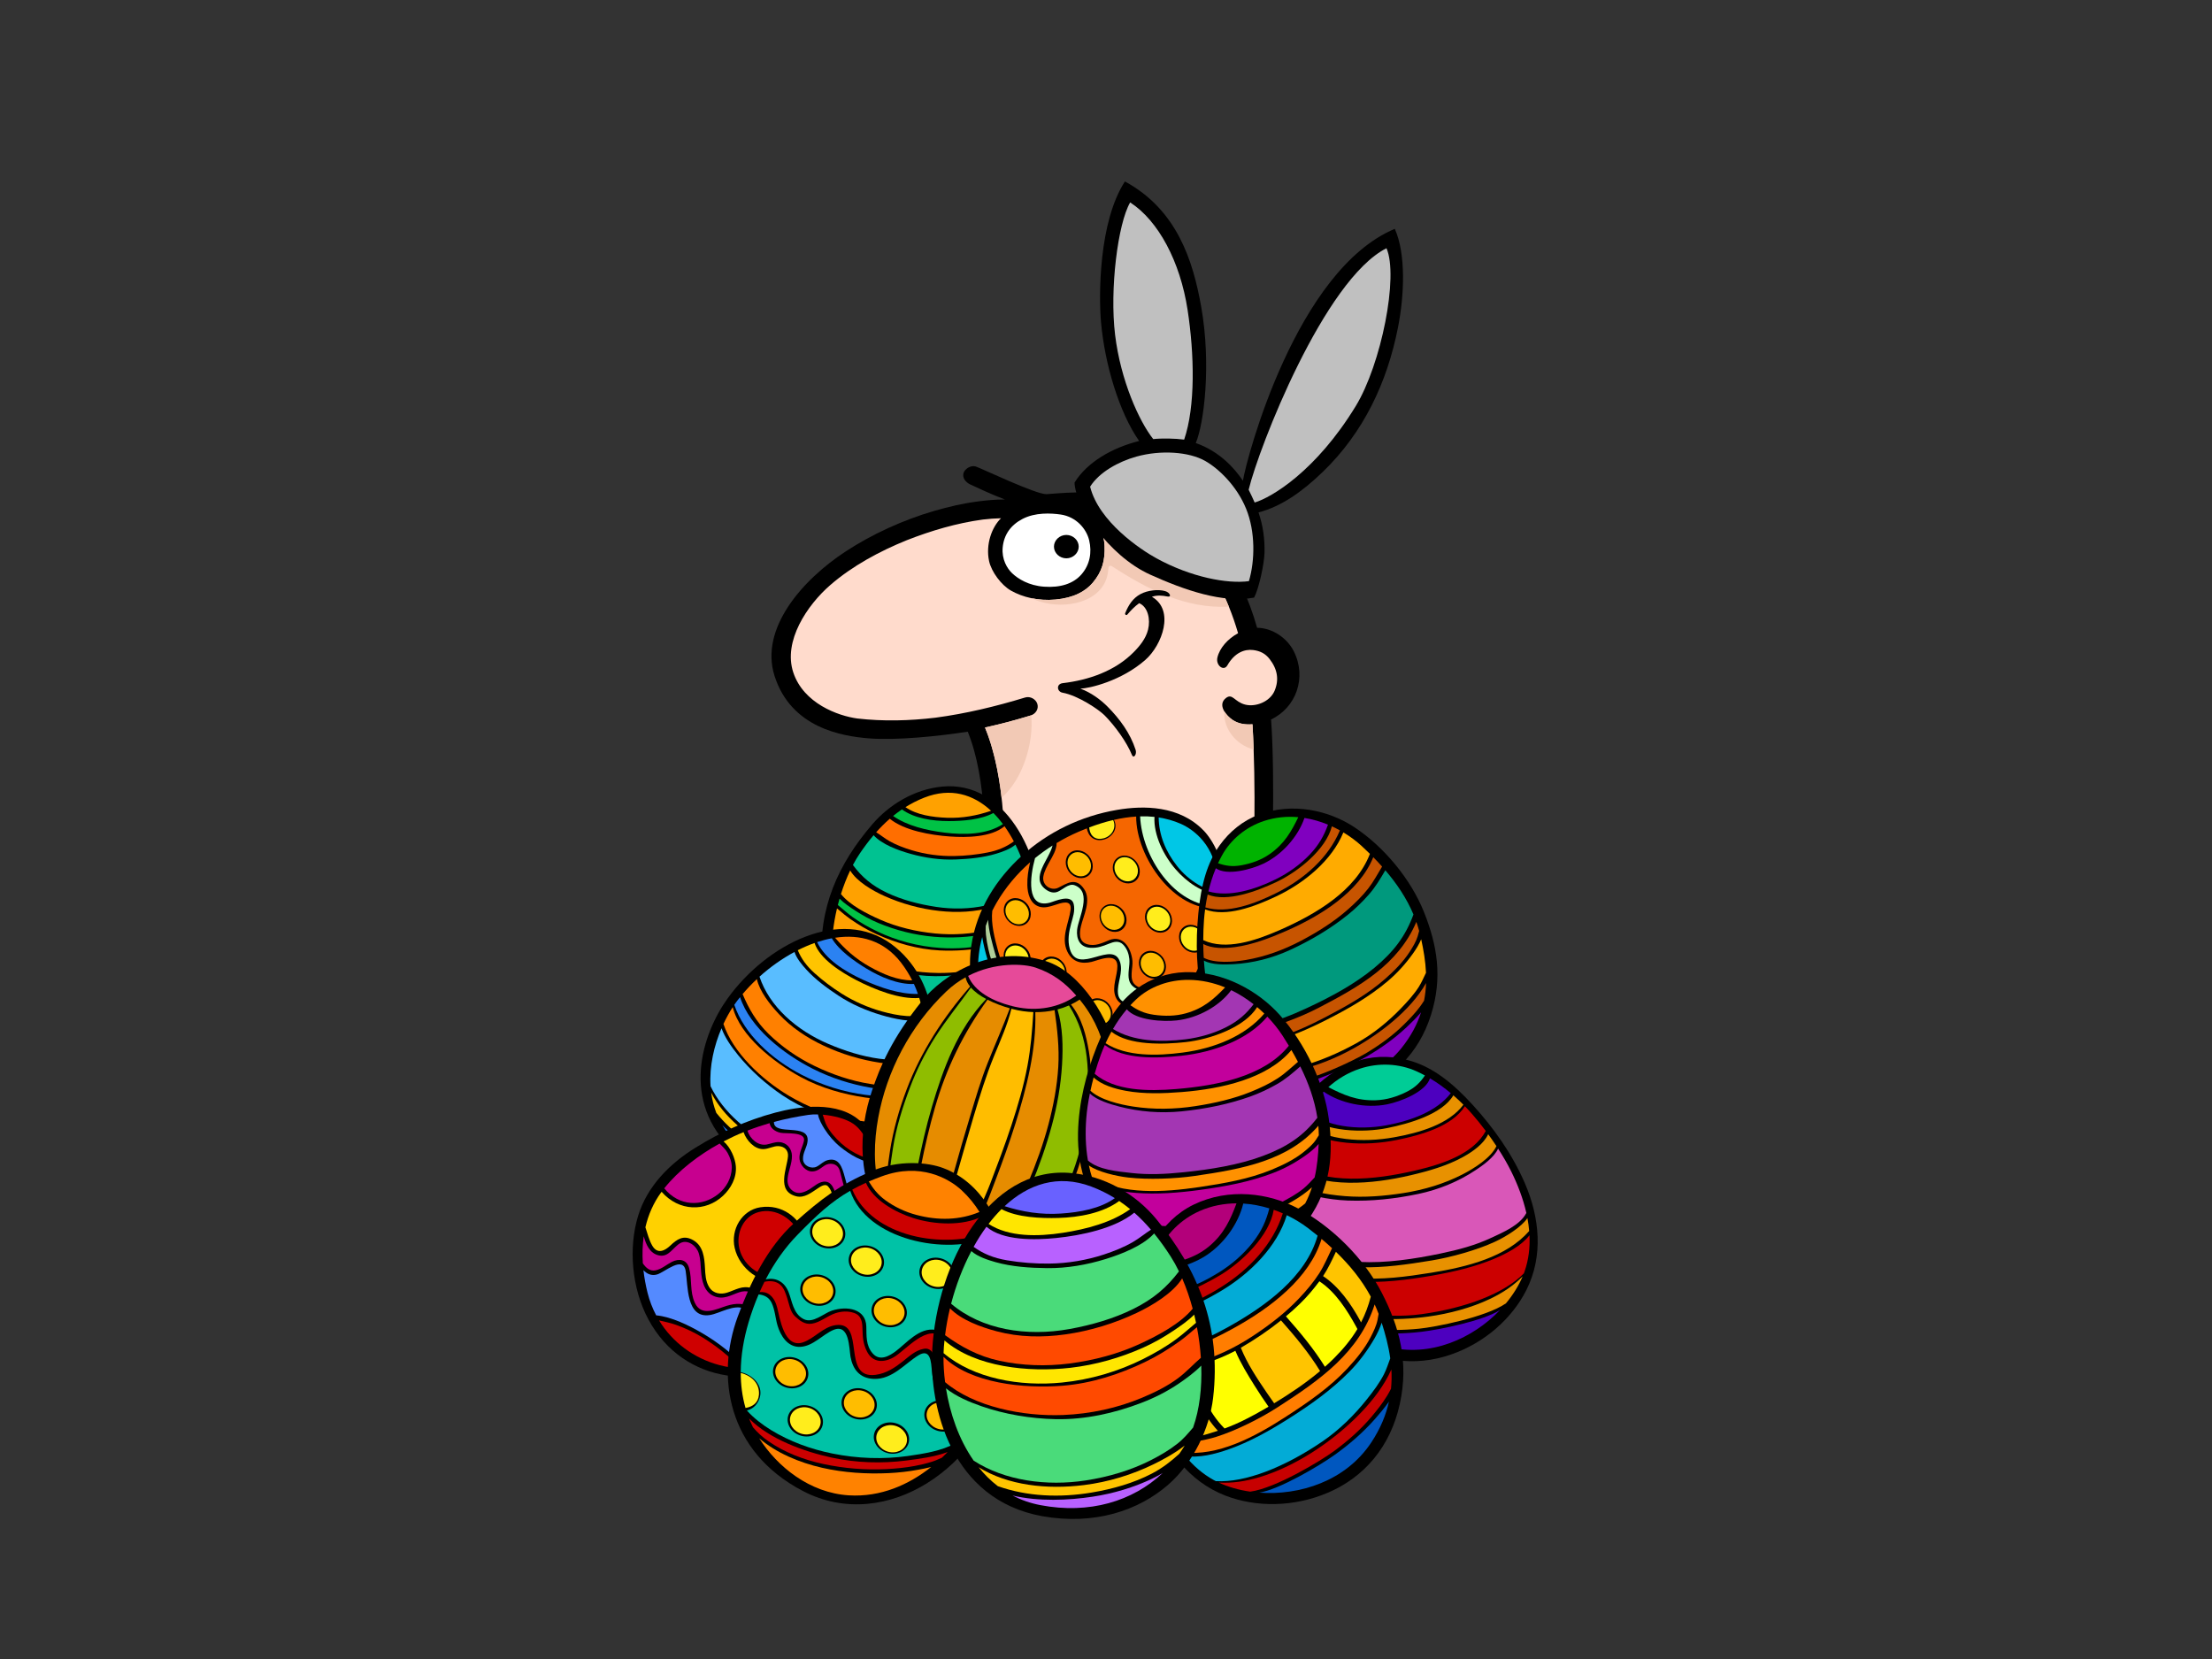 <?xml version="1.0" encoding="utf-8"?>
<!-- Generator: Adobe Illustrator 17.0.0, SVG Export Plug-In . SVG Version: 6.00 Build 0)  -->
<!DOCTYPE svg PUBLIC "-//W3C//DTD SVG 1.1//EN" "http://www.w3.org/Graphics/SVG/1.1/DTD/svg11.dtd">
<svg version="1.1" id="Layer_1" xmlns="http://www.w3.org/2000/svg" xmlns:xlink="http://www.w3.org/1999/xlink" x="0px" y="0px"
	 width="800px" height="600px" viewBox="0 0 800 600" enable-background="new 0 0 800 600" xml:space="preserve">
<rect x="0" y="0" width="800" height="600" fill="#333333" stroke="none"/>
<g>
	<g>
		<path d="M305.99,199.34c9.341-6.094,20.62-11.308,31.991-14.593c5.038-1.454,10.178-2.67,15.402-3.357
			c3.27-0.429,6.546-0.744,9.837-0.744c0.073,0,0.148,0.003,0.223,0.003c-5.017-1.906-9.364-3.968-12.46-5.403
			c-1.754-0.814-3.025-2.386-2.505-4.169c0.433-1.485,2.633-2.931,4.414-2.366c1.78,0.565,21.876,10.17,25.592,10.012
			c3.301-0.144,16.196-1.925,32.781,1.038c15.741,2.813,24.897,12.309,29.034,17.696c6.658,8.669,11.391,19.053,14.344,29.584
			c5.514,0.073,10.804,3.619,13.268,8.49c4.818,9.531,0.795,20.443-8.208,24.669c1.528,21.008,0.38,58.733-0.324,67.846
			c4.174,15.185,12.341,45.605,13.543,70.036c-9.369,2.551-27.228,5.014-41.247,6.123c0.678,8.12-1.041,21.091-1.684,25.283
			c4.114-1.124,8.8-1.689,12.203-1.842c5.423-0.246,11.375,0.329,16.118,3.25c4.163,2.564,5.031,7.764,2.377,11.455
			c-5.739,7.969-23.69,3.801-31.175,0.805c-0.525,2.468-0.359,5.614-0.541,6.634c-0.18,1.022-15.276-1.017-15.131-2.382
			c0.541-5.102,5.523-13.709,9.367-16.499c0.663-4.418,1.654-18.421,1.441-26.195c-12.609,1.534-32.728,1.39-41.607,1.422
			c-0.902,7.253-0.998,19.506-0.002,25.794c6.07,3.992,8.134,10.749,7.385,14.287c-0.359,1.702-14.293,2.928-14.231,2.211
			c0.065-0.717-0.111-2.378-0.666-5.06c-8.373,3.207-20.664,3.75-29.034,0.239c-9.583-4.019-7.702-15.453,2.489-16.873
			c6.924-0.966,14.109,0.144,20.878,1.547c1.016,0.211,3.516,0.787,5.905,1.392c-0.743-5.553-0.096-19.307-0.017-23.601
			c-11.405-0.249-28.868-1.615-38.234-4.336c1.473-23.768,10.762-58.332,17.754-76.943c1.619-17.122,1.713-43.105-5.27-60.17
			c-10.598,1.647-26.097,3.237-36.06,2.394c-9.222-0.784-27.817-3.655-33.823-22.598C274.712,227.374,290.059,209.735,305.99,199.34
			z"/>
		<path fill="#FFFFFF" d="M383.627,186.088c-3.546-0.516-9.213-0.809-13.823,1.59c-4.23,2.203-6.743,5.692-7.173,10.345
			c-0.39,4.238,1.599,7.578,3.43,9.306c2.141,2.024,6.012,4.466,11.568,4.856c5.784,0.404,10.497-1.014,13.496-4.452
			c2.998-3.438,3.856-7.889,2.784-12.341C392.903,191.209,389.198,186.897,383.627,186.088z"/>
		<path fill="#FFFFFF" d="M446.858,443.04c0.543,0.002,1.069-0.014,1.568-0.054c6.305-0.511,9.725-3.403,8.285-6.805
			c-1.113-2.631-4.489-3.933-8.542-4.551c-1.483,1.911-2.337,3.882-2.307,6.542C445.881,439.806,446.068,441.551,446.858,443.04z"/>
		<path fill="#C0C0C0" d="M424.469,434.479c-0.972,0.56-5.405,6.463-6.305,10.717c-0.212,1.015,6.103,1.11,7.747,1.191
			c-0.721-3.233,1.06-8.395,1.801-7.994c3.101,1.673,10.807,4.034,16.957,4.548c-0.701-2.257-0.551-5.114-0.187-6.735
			c0.323-1.446,0.953-3.382,2.05-4.789c-0.68-0.07-1.371-0.126-2.069-0.168C437.396,430.817,428.611,432.099,424.469,434.479z"/>
		<path fill="#FFFFFF" d="M347.016,432.27c-3.003,1.919-1.377,5.539,1.864,6.965c2.497,1.393,5.373,2.081,8.315,2.318
			c0.106-0.15,0.204-0.31,0.283-0.482c0.669-1.48,0.882-3.079,0.776-4.677c-0.152-2.294-0.76-4.243-1.897-6.045
			C352.793,430.405,349.062,430.962,347.016,432.27z"/>
		<path fill="#C0C0C0" d="M361.067,430.568c-0.947-0.112-1.999-0.184-3.094-0.211c1.446,2.176,2.14,5.084,2.041,7.228
			c-0.047,1.018-0.285,2.635-0.844,4.062c8.684,0.137,17.348-3.176,18.107-3.766c1.074-0.835,2.046,5.909,2.161,6.805
			c0.116,0.892,7.791-0.016,7.565-1.362c-0.541-3.232-3.062-6.465-6.664-8.334C376.738,433.117,365.502,431.162,361.067,430.568z"/>
		<path fill="#FFFFFF" d="M403.035,399.441c8.005-0.294,16.901-0.899,25.526-1.659c-0.051-0.08-0.086-0.174-0.099-0.287
			c-1.944-19.928-14.718-38.965-36.397-38.997c-8.657-0.013-17.028,4.034-22.621,10.574c-7.317,8.561-8.348,19.066-8.039,29.745
			C373.347,399.706,388.868,399.965,403.035,399.441z"/>
		<path fill="#C0C0C0" d="M344.833,396.569c2.786,0.752,7.041,1.382,12.231,1.879c-1.067-20.825,11.245-42.33,33.731-43.471
			c9.351-0.474,18.724,2.988,25.697,9.194c9.562,8.513,13.421,20.646,13.472,33.177c0.002,0.121-0.034,0.223-0.083,0.316
			c15.718-1.421,30.332-3.344,36.738-4.856c-0.442-9.483-6.666-43.886-12.97-60.554c-32.562,4.849-64.207,4.236-93.328-0.064
			C354.95,342.328,346.966,370.967,344.833,396.569z"/>
		<path fill="#FFDBCC" d="M286.895,243.178c3.706,11.225,16.197,15.738,23.189,16.679c9.404,1.073,18.844,0.829,28.226-0.294
			c11.045-1.467,21.849-4.078,32.458-7.306c1.863-0.568,3.91,0.643,4.413,2.364c0.535,1.839-0.646,3.603-2.505,4.168
			c-5.894,1.794-10.399,2.996-16.434,4.328c7.365,17.682,8.247,45.323,5.641,62.878c6.058,1.138,23.152,2.444,29.331,2.583
			c7.173,0.163,44.432-0.065,61.303-2.977c1.197-12.468,1.756-41.761,0.464-63.659c-2.469,0.193-4.982-0.107-7.129-1.529
			c-2.441-1.614-5.667-5.512-2.445-7.981c2.34-1.798,3.019,1.366,6.861,2.383c3.823,1.012,9.036-1.017,10.706-4.985
			c1.66-3.951,1.074-7.763-1.794-11.466c-1.566-2.021-3.459-2.958-5.983-3.268c-3.063-0.375-6.653,0.9-9.302,5.536
			c-1.314,2.302-4.27,0-3.603-2.838c0.805-3.432,3.767-6.779,7.477-8.776c-4.043-13.913-9.19-21.358-12.761-26.643
			c-7.19-10.65-24-18.627-42.171-17.297c3.643,2.022,6.443,7.451,6.641,12.339c0.214,5.26-0.856,9.305-4.284,13.351
			c-2.639,3.116-6.855,5.461-13.496,6.071c-6.107,0.557-11.784-0.809-16.069-3.237c-3.501-1.984-7.101-6.83-7.925-10.722
			c-1.286-6.069,1.071-12.341,4.334-15.449c-2.2,0.045-4.395,0.215-6.581,0.474c-9.478,1.287-18.692,4.018-27.52,7.479
			c-9.828,3.972-19.669,9.297-27.598,16.161C291.902,218.843,283.167,231.878,286.895,243.178z"/>
		<path fill="#F2C9B5" d="M362.234,288.482c-1.047-9.209-2.975-18.122-5.992-25.365c6.035-1.331,10.54-2.533,16.434-4.328
			c0.094-0.029,0.177-0.073,0.268-0.107C373.968,268.415,369.95,281.888,362.234,288.482z"/>
		<path fill="#F2C9B5" d="M452.982,261.942c0.174,2.928,0.311,5.989,0.42,9.126c-6.179-1.587-11.045-7.357-10.59-13.801
			c0.731,1.28,1.943,2.421,3.041,3.146C448,261.835,450.512,262.135,452.982,261.942z"/>
		<path fill="#F2C9B5" d="M402.069,204.729c-0.53-0.347-1.178,0.113-1.2,0.689c-0.471,11.487-13.37,14.82-22.841,12.65
			c-1.863-0.428-3.607-1.023-5.218-1.77c2.767,0.603,5.772,0.824,8.89,0.54c6.64-0.61,10.857-2.955,13.496-6.071
			c3.428-4.047,4.498-8.091,4.284-13.351c-0.198-4.888-2.999-10.317-6.641-12.339c18.171-1.33,34.981,6.647,42.171,17.297
			c2.642,3.909,6.146,9.013,9.428,17.032C428.94,220.225,415.165,213.274,402.069,204.729z"/>
		<path d="M385.656,201.926c2.44,0,4.478-1.925,4.478-4.228c0-2.305-2.039-4.23-4.478-4.23c-2.442,0-4.48,1.925-4.48,4.23
			C381.176,200.001,383.214,201.926,385.656,201.926z"/>
		<g>
			<path d="M388.622,174.537c4.446-7.287,13.547-12.606,23.368-15.051c-7.276-10.379-12.451-27.917-13.785-42.888
				c-0.864-9.693-0.848-36.374,8.636-50.974c18.822,10.236,24.638,28.598,27.604,45.408c3.691,20.908,0.969,42.326-1.976,49.197
				c8.495,2.987,13.94,8.977,17.046,13.642c1.413-8.598,19.355-76.234,54.939-91.113c4.096,9.225,3.406,24.088,1.192,35.443
				c-3.957,20.274-12.609,38.32-27.194,52.412c-7.549,7.29-15.056,12.559-23.298,14.708c1.615,4.661,2.315,9.696,2.171,14.615
				c-0.12,4.067-1.997,12.831-3.751,16.185c-11.209,2.156-25.187-2.69-37.624-8.315C400.797,200.95,388.784,182.643,388.622,174.537
				z"/>
			<path fill="#C0C0C0" d="M429.501,112.023c-2.671-17.359-10.516-32.184-20.766-38.816c-4.45,7.665-7.451,31.422-5.443,47.933
				c2.011,16.51,8.711,31.279,13.789,37.659c3.164-0.332,8.056-0.239,11.185,0.195C432.382,146.984,431.973,128.091,429.501,112.023
				z"/>
			<path fill="#C0C0C0" d="M490.318,146.879c9.244-15.141,15.572-46.973,11.123-57.108c-22.496,11.372-46.114,71.886-49.848,87.352
				c0.576,1.113,1.684,3.491,2.171,4.624C459.906,179.907,475.979,170.364,490.318,146.879z"/>
			<path fill="#C0C0C0" d="M418.234,201.913c12.628,6.907,25.721,9.305,33.453,8.27c2.203-7.388,2.375-17.888-1.006-26.18
				c-3.381-8.289-9.935-14.536-14.821-17.305c-5.879-3.328-16.047-4.019-24.844-1.568c-6.522,1.818-13.474,5.657-16.757,10.883
				C397.406,188.694,412.507,198.781,418.234,201.913z"/>
		</g>
		<g>
			<path d="M419.15,339.572c-1.489,6.078-4.201,13.48-11.038,14.887c-7.028,1.445-10.452-9.048-12.246-15.369
				c-5.083,3.646-12.085,3.186-15.679-2.262c-3.259,1.168-4.427,3.719-5.952,6.379c-1.522,2.648-4.178,7.171-7.02,7.841
				c-6.66,1.572-9.423-8.146-10.135-12.877c-1.078-7.177-1.198-17.696,3.814-23.582c2.528-2.969,5.76-5.118,9.693-4.069
				c5.431,1.446,7.759,7.649,11.421,9.327c2.631-2.12,6.285-2.974,9.629-2.263c3.413,0.725,6.082,2.852,7.671,5.633
				c4.008-4.64,11.325-8.147,16.705-4.634C422.4,322.753,420.662,333.402,419.15,339.572z"/>
			<path fill="#00C0E8" d="M367.874,326.342c1.446,0.923,7.345,2.374,9.873,1.105c-0.077-1.25,1.366-3.655,2.142-4.79
				c-2.338-1.793-5.103-4.261-7.17-6.353c-3.645-3.692-7.334-2.482-9.971,1.79c-3.484,5.646-3.635,12.39-2.827,19.192
				c0.41,3.47,2.244,8.323,4.8,9.332c1.747,0.691,3.616-1.986,5.754-4.916c1.915-2.629,4.952-5.659,8.833-6.604
				c-0.581-1.196-1.581-3.671-1.439-4.905c-1.29,1.21-4.016,1.682-7.013,0.53c-2.003-0.768-3.207-1.925-3.988-2.988
				C366.291,326.947,367.042,325.812,367.874,326.342z"/>
			<path fill="#00C0E8" d="M390.375,322.104c-4.559-1.116-8.516,1.816-9.464,5.775c-1.151,4.802,1.995,9.892,7.548,10.077
				c4.813,0.161,7.034-4.11,7.577-7.394C396.638,326.948,393.732,322.927,390.375,322.104z"/>
			<path fill="#00C0E8" d="M414.65,324.053c-4.529-5.378-11.317,0.766-14.136,2.782c0.563,1.317,0.305,3.633,0.27,4.374
				c2.822,1.13,6.107,1.738,7.659,1.445c1.606-0.303,1.684,1.101,0.715,1.681c-3.122,1.868-6.629,2.014-9-0.359
				c-0.391,1.063-1.183,2.319-1.974,3.574c2.888,3.877,2.967,10.444,7.339,12.528c5.469,2.605,9.105-7.68,10.077-13.003
				C416.496,332.194,416.89,326.714,414.65,324.053z"/>
		</g>
	</g>
	<g>
		<path fill-rule="evenodd" clip-rule="evenodd" d="M315.522,298.074c5.99-6.963,15.075-12.639,25.296-13.599
			c22.368-2.097,36.001,23.62,36.226,48.327c0.147,15.972-7.213,41.769-33.097,47.103c-14.821,3.006-26.986-0.739-35.063-7.691
			c-6.917-5.951-10.991-15.439-11.614-23.813C295.79,328.434,303.225,312.371,315.522,298.074z"/>
		<path fill-rule="evenodd" clip-rule="evenodd" fill="#FFA100" d="M334.287,288.469c-2.456,0.964-4.716,2.131-6.822,3.443
			c3.994,2.798,9.726,3.652,15.002,3.844c5.676,0.201,10.8-0.774,15.978-2.521C352.019,287.286,343.822,284.724,334.287,288.469z"/>
		<path fill-rule="evenodd" clip-rule="evenodd" fill="#00C245" d="M359.271,294.032c-4.576,2.484-11.253,2.916-16.144,2.926
			c-5.885,0.016-12.531-1.014-16.927-4.224c-1.113,0.749-2.175,1.544-3.2,2.372c5.099,3.569,12.038,5.202,18.7,6.029
			c6.914,0.857,15.13,0.776,21.03-3.089C361.649,296.599,360.495,295.251,359.271,294.032z"/>
		<path fill-rule="evenodd" clip-rule="evenodd" fill="#FF6E00" d="M363.296,298.814c-4.802,4.051-13.786,4.133-19.731,3.716
			c-7.079-0.493-16.55-2.168-21.764-6.419c-1.76,1.526-3.387,3.172-4.916,4.885c1.68,1.042,3.15,2.291,4.907,3.272
			c2.452,1.368,5.195,2.394,7.992,3.237c4.811,1.457,10.117,2.189,15.352,2.089c3.995-0.075,8.012-0.493,11.95-1.264
			c3.835-0.744,6.781-2.011,9.578-4.026C365.636,302.364,364.518,300.524,363.296,298.814z"/>
		<path fill-rule="evenodd" clip-rule="evenodd" fill="#00C291" d="M367.248,305.472c-1.823,1.591-4.709,2.599-6.944,3.276
			c-4.671,1.421-9.724,1.901-14.572,2.091c-5.658,0.233-11.238-0.589-16.458-2.056c-4.563-1.275-10.345-3.413-13.323-6.719
			c-1.795,2.112-3.44,4.324-4.977,6.588c-0.875,1.287-1.713,2.694-2.505,4.187c3.171,4.305,6.854,7.459,12.35,10.06
			c5.413,2.557,11.559,4.155,17.775,5.092c11.997,1.81,24.753-0.52,33.703-8.031C371.183,314.919,369.48,309.962,367.248,305.472z"
			/>
		<path fill-rule="evenodd" clip-rule="evenodd" fill="#FFA100" d="M372.557,321.226c-3.322,3.351-8.872,5.475-13.474,6.803
			c-6.391,1.848-12.904,2.139-19.372,1.425c-6.997-0.771-13.79-2.677-19.864-5.407c-4.273-1.922-9.971-5.202-12.369-9.231
			c-1.266,2.643-2.388,5.523-3.338,8.529c3.231,4.032,9.361,7.139,14.312,9.311c6.057,2.655,12.819,4.254,19.746,4.942
			c6.535,0.642,13.293,0.22,19.776-1.344c6.067-1.461,10.95-4.205,15.634-7.581C373.402,326.211,373.057,323.714,372.557,321.226z"
			/>
		<path fill-rule="evenodd" clip-rule="evenodd" fill="#00C245" d="M373.8,331.954c-0.014-0.599-0.057-1.205-0.091-1.816
			c-9.082,7.696-24.029,9.648-35.834,8.663c-7.126-0.597-14.009-2.388-20.257-5.006c-2.959-1.24-5.707-2.765-8.289-4.45
			c-1.844-1.202-4.074-2.674-5.694-4.334c-0.219,0.76-0.422,1.523-0.619,2.297c1.763,1.448,3.439,2.969,5.312,4.339
			c2.8,2.035,5.91,3.772,9.147,5.314c6.81,3.244,14.549,5.316,22.564,5.871c11.844,0.837,24.932-1.837,33.767-9.17
			C373.816,333.081,373.815,332.506,373.8,331.954z"/>
		<path fill-rule="evenodd" clip-rule="evenodd" fill="#FFA100" d="M373.783,334.692c-7.958,7.629-23.037,9.579-33.928,9.041
			c-8.147-0.407-15.981-2.747-22.907-5.908c-3.365-1.534-6.498-3.39-9.414-5.434c-1.39-0.977-2.684-2.038-3.937-3.13
			c-0.294-0.26-0.594-0.492-0.887-0.721c-0.667,2.821-1.169,5.692-1.49,8.553c2.1,1.799,3.922,3.847,6.213,5.525
			c2.915,2.129,6.306,3.71,9.829,5.098c6.799,2.679,14.382,4.101,22.098,4.176c11.303,0.109,25.185-3.017,33.665-10.136
			C373.449,339.281,373.699,336.898,373.783,334.692z"/>
		<path fill-rule="evenodd" clip-rule="evenodd" fill="#FF6E00" d="M362.497,365.744c-8.465,5.298-19.498,6.816-29.912,5.836
			c-6.874-0.648-13.51-2.5-19.404-5.24c-2.529-1.173-5.831-2.87-8.492-4.932c0.441,0.774,0.908,1.521,1.405,2.248
			c2.202,1.994,4.522,3.81,7.507,5.295c5.019,2.49,10.802,3.96,16.657,4.768c9.038,1.245,18.181,0.578,26.595-2.547
			C358.953,369.575,360.831,367.742,362.497,365.744z"/>
		<path fill-rule="evenodd" clip-rule="evenodd" fill="#00C245" d="M344.615,376.809c2.915-0.632,5.572-1.631,7.994-2.918
			c-7.386,1.954-15.936,1.813-22.615,1.001c-5.834-0.712-11.492-2.244-16.569-4.537c-1.03-0.463-1.983-0.966-2.892-1.496
			C318.644,376.525,330.753,379.805,344.615,376.809z"/>
		<path fill-rule="evenodd" clip-rule="evenodd" fill="#00C291" d="M302.541,356.465c1.289,1.516,2.492,3.025,4.207,4.359
			c2.192,1.7,4.693,3.116,7.295,4.375c5.484,2.661,11.696,4.316,18.09,5.1c10.937,1.346,22.809-0.57,31.84-6.425
			c4.529-6.142,7.317-13.533,8.719-20.394c-2.9,2.326-6.743,4.008-10.241,5.292c-6.612,2.433-14.018,3.869-21.088,4.216
			c-8.324,0.409-16.515-1.189-23.914-3.82c-3.707-1.322-7.183-2.993-10.305-5.06c-2.042-1.347-4.35-2.996-6.132-4.835
			C300.522,345.444,300.942,351.435,302.541,356.465z"/>
	</g>
	<g>
		<path fill-rule="evenodd" clip-rule="evenodd" d="M404.034,292.897c9.544-1.631,22.491-1.62,31.292,7.496
			c3.299,3.41,7.605,11.072,7.592,20.225c-0.017,9.857-1.591,16.614-5.012,26.784c-3.504,10.406-11.428,19.403-18.874,26.487
			c-13.666,13-35.416,18.836-55.205,2.819c-11.11-8.995-14.362-22.324-12.546-34.629c1.971-13.377,9.252-24.313,18.106-32.423
			C378.89,300.953,390.978,295.119,404.034,292.897z"/>
		<path fill-rule="evenodd" clip-rule="evenodd" fill="#FFED1C" d="M393.91,299.263c0.142,1.103,0.361,2.174,1.259,3.121
			c1.091,1.145,2.742,1.145,3.979,0.813c2.736-0.729,4.806-3.534,3.454-6.623C399.575,297.283,396.654,298.224,393.91,299.263z"/>
		<path fill-rule="evenodd" clip-rule="evenodd" fill="#00C7E6" d="M440.285,318.052c-0.688-12.136-8.473-18.011-13.243-20.108
			c-2.619-1.149-5.296-1.885-7.992-2.3c0.073,6.259,2.426,12.219,6.644,17.559c2.147,2.722,4.797,5.052,7.731,6.766
			c2.335,1.366,4.592,1.93,6.982,2.264C440.408,320.908,440.371,319.519,440.285,318.052z"/>
		<path fill-rule="evenodd" clip-rule="evenodd" fill="#CCFFC9" d="M440.398,323.175c-5.531,0.005-11.391-4.41-15.136-8.684
			c-4.382-4.999-8.112-12.546-7.729-19.051c-1.73-0.187-3.465-0.243-5.188-0.192c0.592,14.539,12.456,32.66,27.799,32.452
			C440.286,326.26,440.376,324.765,440.398,323.175z"/>
		<path fill-rule="evenodd" clip-rule="evenodd" fill="#F56600" d="M434.353,347.791c2.974-7.303,4.969-12.764,5.719-19.391
			c-15.152,1.365-29.218-18.371-29.157-33.086c-2.726,0.171-5.426,0.6-8.045,1.2c1.666,3.153-0.64,6.179-3.368,7.036
			c-1.431,0.449-3.068,0.493-4.485-0.533c-1.049-0.757-1.716-2.101-1.944-3.43c-1.012,0.396-2.002,0.801-2.959,1.216
			c-2.736,1.18-5.396,2.549-7.962,4.085c-0.018,2.513-1.506,4.835-2.589,6.808c-0.9,1.644-1.851,3.303-2.213,5.228
			c-0.607,3.218,2.766,5.408,5.365,4.146c3.107-1.512,6.368-4.037,9.385,0.498c2.694,4.05-0.3,9.681-1.153,13.396
			c-0.529,2.303-0.907,5.482,2.115,6.476c2.994,0.983,5.629-0.441,8.116-1.434c4.891-1.949,7.93,2.749,8.38,7.507
			c0.243,2.552-1.368,6.714,1.02,8.704c2.704,2.252,6.347,0.99,9.228,0.924c3.453-0.075,5.545,1.936,6.074,4.733
			C429.309,357.662,432.246,352.971,434.353,347.791z"/>
		<path fill-rule="evenodd" clip-rule="evenodd" fill="#FFED1C" d="M393.214,382.541c3.541-0.46,6.916-1.451,10.108-2.827
			c-2.136-2.787-5.276-3.88-8.088-2.395C393.117,378.437,392.683,380.441,393.214,382.541z"/>
		<path fill-rule="evenodd" clip-rule="evenodd" fill="#00C7E6" d="M357.226,364.706c5.273,10.363,16.212,16.105,26.117,17.682
			c-5.971-2.892-11.361-8.064-15.445-13.642c-3.952-5.4-7.012-11.413-9.336-17.562c-1.04-2.749-1.881-5.549-2.536-8.368
			c-0.27-1.181-0.579-2.53-0.8-3.919C353.044,347.026,352.901,356.205,357.226,364.706z"/>
		<path fill-rule="evenodd" clip-rule="evenodd" fill="#B0CF99" d="M356.504,334.847c-0.026,1.061-0.043,2.131,0.072,3.223
			c0.176,1.733,0.492,3.493,0.885,5.215c0.612,2.702,1.478,5.381,2.456,8.016c2.174,5.841,5.187,11.509,8.864,16.663
			c3.438,4.818,7.656,9.137,12.615,12.239c1.857,1.161,3.755,2,5.679,2.581c0.659,0.038,1.315,0.053,1.958,0.051
			c0.298-0.002,0.593-0.022,0.886-0.032c-8.043-3.092-15.575-11.177-20.335-17.806c-4.392-6.114-7.635-13.073-9.669-20.119
			c-1.01-3.512-2.334-8.075-2.549-12.235C357.065,333.365,356.778,334.1,356.504,334.847z"/>
		<path fill-rule="evenodd" clip-rule="evenodd" fill="#FF7000" d="M360.39,326.553c-0.524,0.899-1.026,1.853-1.516,2.828
			c-0.56,4.613,0.895,10.135,2.103,14.553c1.955,7.156,5.233,14.062,9.571,20.301c3.737,5.383,8.326,10.227,13.635,13.956
			c2.419,1.698,5.264,3.301,8.178,4.278c-0.33-1.943,0.491-3.858,2.105-5.116c2.836-2.214,6.781-0.819,9.078,2.263
			c4.618-2.019,8.85-4.838,12.642-8c2.232-1.864,4.391-3.88,6.428-6.032c-0.784-1.459-2.019-2.501-3.842-2.559
			c-2.34-0.069-4.58,0.79-6.853,1.066c-2.974,0.361-7.158-0.078-8.508-3.694c-1.344-3.593,0.749-7.539,0.706-11.036
			c-0.061-5.207-7.003-2.022-9.35-1.477c-3.454,0.803-6.883,0.192-8.756-3.738c-2.396-5.028,0.56-10.374,1.174-15.019
			c0.552-4.171-3.594-2.471-5.692-1.812c-1.752,0.551-3.741,1.232-5.716,0.567c-3.276-1.1-4.15-4.789-4.223-7.758
			c-0.069-2.75,0.343-5.407,0.948-7.989c0.026-0.101,0.057-0.199,0.081-0.298C367.819,316.014,363.656,320.93,360.39,326.553z"/>
		<path fill-rule="evenodd" clip-rule="evenodd" fill="#CCFFC9" d="M379.636,326.479c1.714-0.439,7.78-3.394,8.685,0.493
			c0.578,2.484-0.346,4.9-0.941,7.124c-0.764,2.872-1.375,5.992-0.458,9.135c2.879,9.874,15.768-3.798,18.228,4.936
			c1.033,3.652-1.111,7.333-0.83,10.96c0.455,5.89,9.356,3.456,12.424,2.969c1.451-0.23,3.001-0.281,4.45,0.49
			c1.037,0.552,1.601,1.441,1.959,2.433c0.755-0.819,1.499-1.66,2.219-2.522c-0.313-1.652-1.168-3.298-2.728-3.986
			c-1.392-0.615-3.03-0.401-4.395-0.284c-1.713,0.144-4.104,0.816-5.887,0.024c-1.794-0.795-3.437-1.682-3.994-3.719
			c-0.654-2.412,0.323-5.237,0.073-7.696c-0.184-1.847-0.816-3.676-2.155-5.118c-1.609-1.738-3.632-1.049-5.217-0.414
			c-2.307,0.923-4.126,1.625-6.786,1.472c-3.761-0.225-5.064-3.207-4.727-6.537c0.421-4.182,5.675-13.688-0.943-16.089
			c-2.131-0.777-4.367,1.684-6.08,2.369c-1.494,0.597-2.991,0.161-4.395-0.899c-5.602-4.227,1.287-10.67,2.536-15.829
			c-2.201,1.392-4.32,2.921-6.344,4.567C372.47,317.117,371.062,328.687,379.636,326.479z"/>
		<g>
			<path fill-rule="evenodd" clip-rule="evenodd" d="M413.452,344.803c-1.97,1.599-2.073,4.744-0.227,7.014
				c1.844,2.27,4.939,2.809,6.909,1.207c1.968-1.601,2.067-4.739,0.227-7.008C418.512,343.746,415.42,343.203,413.452,344.803z"/>
			<path fill-rule="evenodd" clip-rule="evenodd" fill="#FFBD00" d="M413.889,345.342c-1.718,1.39-1.805,4.12-0.199,6.096
				c1.606,1.973,4.296,2.442,6.008,1.05c1.713-1.392,1.801-4.121,0.195-6.095C418.287,344.421,415.602,343.947,413.889,345.342z"/>
		</g>
		<g>
			<path fill-rule="evenodd" clip-rule="evenodd" d="M399.199,327.903c-1.973,1.604-2.075,4.741-0.227,7.011
				c1.842,2.271,4.934,2.813,6.907,1.212c1.97-1.603,2.07-4.741,0.225-7.009C404.26,326.845,401.167,326.302,399.199,327.903z"/>
			
				<ellipse transform="matrix(-0.631 -0.776 0.776 -0.631 398.735 853.797)" fill-rule="evenodd" clip-rule="evenodd" fill="#FFBD00" cx="402.539" cy="332.015" rx="4.605" ry="3.997"/>
		</g>
		<g>
			<path fill-rule="evenodd" clip-rule="evenodd" d="M386.987,308.449c-1.969,1.601-2.07,4.739-0.226,7.008
				c1.845,2.273,4.939,2.811,6.907,1.212c1.971-1.601,2.073-4.738,0.227-7.012C392.05,307.391,388.959,306.848,386.987,308.449z"/>
			<path fill-rule="evenodd" clip-rule="evenodd" fill="#FFBD00" d="M387.424,308.987c-1.712,1.39-1.8,4.121-0.197,6.093
				c1.603,1.973,4.295,2.447,6.008,1.055c1.711-1.393,1.799-4.123,0.195-6.099C391.826,308.065,389.138,307.595,387.424,308.987z"/>
		</g>
		<g>
			
				<ellipse transform="matrix(-0.631 -0.776 0.776 -0.631 344.016 823.497)" fill-rule="evenodd" clip-rule="evenodd" cx="367.869" cy="329.928" rx="5.295" ry="4.596"/>
			<path fill-rule="evenodd" clip-rule="evenodd" fill="#FFBD00" d="M364.964,326.355c-1.711,1.39-1.799,4.12-0.196,6.094
				c1.604,1.971,4.295,2.441,6.008,1.052c1.714-1.392,1.801-4.125,0.196-6.096C369.367,325.432,366.678,324.959,364.964,326.355z"/>
		</g>
		<g>
			
				<ellipse transform="matrix(-0.631 -0.776 0.776 -0.631 348.816 868.099)" fill-rule="evenodd" clip-rule="evenodd" cx="380.932" cy="351.065" rx="5.295" ry="4.598"/>
			<path fill-rule="evenodd" clip-rule="evenodd" fill="#FFBD00" d="M378.027,347.491c-1.716,1.392-1.803,4.12-0.198,6.093
				c1.603,1.976,4.292,2.447,6.008,1.053c1.714-1.39,1.8-4.122,0.197-6.096C382.428,346.571,379.741,346.096,378.027,347.491z"/>
		</g>
		<g>
			<path fill-rule="evenodd" clip-rule="evenodd" d="M394.172,361.962c-1.974,1.603-2.072,4.741-0.228,7.012
				c1.846,2.268,4.937,2.809,6.907,1.205c1.971-1.601,2.073-4.735,0.228-7.006C399.234,360.902,396.143,360.361,394.172,361.962z"/>
			<path fill-rule="evenodd" clip-rule="evenodd" fill="#FFBD00" d="M394.608,362.499c-1.713,1.393-1.804,4.123-0.201,6.096
				c1.605,1.973,4.3,2.444,6.011,1.052c1.711-1.392,1.799-4.123,0.196-6.094C399.01,361.578,396.317,361.11,394.608,362.499z"/>
		</g>
		<g>
			<path fill-rule="evenodd" clip-rule="evenodd" d="M415.648,328.181c-1.968,1.601-2.067,4.739-0.225,7.008
				c1.844,2.271,4.939,2.814,6.905,1.212c1.973-1.603,2.075-4.741,0.228-7.011C420.712,327.121,417.62,326.58,415.648,328.181z"/>
			<path fill-rule="evenodd" clip-rule="evenodd" fill="#FFED1C" d="M416.086,328.717c-1.715,1.39-1.804,4.12-0.2,6.095
				c1.607,1.975,4.296,2.444,6.007,1.052c1.716-1.39,1.805-4.121,0.2-6.095C420.488,327.793,417.795,327.325,416.086,328.717z"/>
		</g>
		<g>
			<path fill-rule="evenodd" clip-rule="evenodd" d="M427.949,335.391c-1.963,1.603-2.069,4.739-0.223,7.011
				c1.844,2.27,4.937,2.811,6.904,1.208c1.975-1.601,2.075-4.738,0.23-7.009C433.014,334.331,429.92,333.79,427.949,335.391z"/>
			<path fill-rule="evenodd" clip-rule="evenodd" fill="#FFED1C" d="M428.385,335.929c-1.711,1.392-1.799,4.12-0.195,6.095
				c1.603,1.973,4.296,2.447,6.003,1.055c1.714-1.397,1.805-4.126,0.2-6.099C432.79,335.005,430.097,334.535,428.385,335.929z"/>
		</g>
		<g>
			<path fill-rule="evenodd" clip-rule="evenodd" d="M403.992,310.357c-1.968,1.598-2.07,4.738-0.225,7.008
				c1.844,2.27,4.937,2.813,6.907,1.212c1.971-1.601,2.072-4.741,0.225-7.009C409.054,309.295,405.962,308.753,403.992,310.357z"/>
			
				<ellipse transform="matrix(-0.631 -0.776 0.776 -0.631 420.302 828.897)" fill-rule="evenodd" clip-rule="evenodd" fill="#FFED1C" cx="407.333" cy="314.465" rx="4.605" ry="3.998"/>
		</g>
		<g>
			
				<ellipse transform="matrix(-0.631 -0.776 0.776 -0.631 331.216 850.162)" fill-rule="evenodd" clip-rule="evenodd" cx="367.796" cy="346.31" rx="5.295" ry="4.598"/>
			<path fill-rule="evenodd" clip-rule="evenodd" fill="#FFED1C" d="M364.889,342.739c-1.714,1.39-1.799,4.122-0.197,6.096
				c1.607,1.971,4.298,2.444,6.011,1.05c1.711-1.392,1.801-4.125,0.194-6.093C369.293,341.816,366.603,341.343,364.889,342.739z"/>
		</g>
		<g>
			
				<ellipse transform="matrix(-0.631 -0.776 0.776 -0.631 338.761 896.673)" fill-rule="evenodd" clip-rule="evenodd" cx="382.655" cy="367.762" rx="5.296" ry="4.598"/>
			<path fill-rule="evenodd" clip-rule="evenodd" fill="#FFED1C" d="M379.752,364.191c-1.716,1.39-1.804,4.12-0.199,6.093
				c1.606,1.975,4.295,2.445,6.009,1.055c1.714-1.395,1.8-4.126,0.197-6.096C384.155,363.265,381.465,362.796,379.752,364.191z"/>
		</g>
	</g>
	<g>
		<path fill-rule="evenodd" clip-rule="evenodd" d="M489.812,299.161c-9.143-6.034-22.303-9.113-34.57-4.519
			c-5.735,2.15-10.58,6.125-14.092,11.016c-4.535,6.323-6.752,14.239-7.758,24.675c-1.006,10.433-0.795,21.396,1.757,32.13
			c2.964,12.451,9.799,23.903,21.617,29.78c9.721,4.833,22.238,5.986,34.035,2.219c12.561-4.007,22.234-13.286,26.693-27.272
			c4.343-13.624,2.275-25.422-2.5-37.354C510.216,317.897,500.504,306.215,489.812,299.161z"/>
		<path fill-rule="evenodd" clip-rule="evenodd" fill="#00B300" d="M441.924,309.42c3.208-5.853,8.735-10.361,15.18-12.494
			c4.157-1.37,8.364-1.746,12.44-1.378c-2.516,5.165-5.024,9.635-10.342,13.34c-3.129,2.185-6.62,3.383-10.192,4.04
			c-3.343,0.613-5.796,0.211-8.487-0.734C440.957,311.262,441.423,310.331,441.924,309.42z"/>
		<path fill-rule="evenodd" clip-rule="evenodd" fill="#8000BF" d="M439.725,314.015c3.983,2.853,12.899,0.396,17.174-1.646
			c6.83-3.266,12.55-9.79,14.88-16.542c2.95,0.465,5.809,1.306,8.506,2.417c-1.435,4.026-3.333,7.384-6.612,10.837
			c-3.443,3.62-7.767,6.691-12.248,8.902c-7.729,3.82-16.812,6.556-24.386,4.41C437.704,319.599,438.574,316.777,439.725,314.015z"
			/>
		<path fill-rule="evenodd" clip-rule="evenodd" fill="#C75400" d="M436.77,323.515c6.969,2.915,17.99-1.264,24.974-4.576
			c7.751-3.678,17.8-11.701,19.95-20.084c0.993,0.455,1.965,0.948,2.904,1.472c-4.142,9.87-12.858,17.561-22.828,22.562
			c-8.021,4.023-17.835,7.675-25.835,5.285C436.152,326.642,436.428,325.082,436.77,323.515z"/>
		<path fill-rule="evenodd" clip-rule="evenodd" fill="#FFAB00" d="M435.447,332.633c0.092-1.22,0.228-2.468,0.394-3.735
			c7.6,2.907,17.88-1.012,25.681-4.691c10.24-4.833,20.143-12.99,24.33-23.155c2.463,1.478,4.704,3.154,6.639,4.937
			c1.004,0.923,1.992,1.858,2.96,2.817c-5.132,13.345-19.521,21.791-32.486,27.505c-8.989,3.959-19.65,7.499-27.793,3.705
			C435.178,337.449,435.274,334.955,435.447,332.633z"/>
		<path fill-rule="evenodd" clip-rule="evenodd" fill="#C75400" d="M435.175,341.401c3.217,1.74,7.742,1.638,11.627,1.106
			c6.158-0.844,12.4-3.218,18.26-5.775c12.513-5.467,26.434-14.068,31.603-26.715c1.092,1.108,2.156,2.243,3.189,3.4
			c-1.652,2.663-3.014,5.348-4.998,7.895c-2.177,2.795-4.763,5.309-7.459,7.683c-5.049,4.439-10.84,8.06-16.756,11.19
			c-6.454,3.405-13.155,5.836-20.111,7.009c-4.469,0.749-11.234,1.288-15.182-0.809
			C435.252,344.718,435.191,343.045,435.175,341.401z"/>
		<path fill-rule="evenodd" clip-rule="evenodd" fill="#C75400" d="M515.03,361.908c-0.473,0.75-0.966,1.496-1.515,2.225
			c-1.729,2.305-3.754,4.431-5.837,6.476c-4.034,3.967-8.575,7.247-13.421,10.17c-4.699,2.84-20.724,10.585-29.185,10.898
			c-3.734-0.904-7.196-2.26-10.16-4.004c4.516,0.666,8.821,0.458,13.694-0.509c6.926-1.379,14.239-4.318,20.554-7.796
			c9.739-5.364,20.988-13.876,26.597-23.836C515.683,357.633,515.453,359.76,515.03,361.908z"/>
		<path fill-rule="evenodd" clip-rule="evenodd" fill="#8000BF" d="M506.812,379.114c-9.729,12.09-25.534,15.426-38.757,13.174
			c6.732-0.415,20.619-6.96,26.097-10.117c5.306-3.065,10.148-6.533,14.617-10.717c1.617-1.517,3.48-3.346,5.177-5.328
			C512.57,370.418,510.313,374.769,506.812,379.114z"/>
		<path fill-rule="evenodd" clip-rule="evenodd" fill="#FFAB00" d="M515.734,351.812c-0.832,1.695-1.556,3.448-2.575,5.062
			c-1.751,2.769-4.107,5.335-6.415,7.743c-4.736,4.932-10.2,9.375-16.194,12.687c-13.353,7.383-26.998,11.292-36.569,9.803
			c-0.219-0.139-0.437-0.283-0.653-0.429c-3.518-2.38-6.395-5.448-8.744-8.93c4.465,1.253,10.026,0.362,14.732-0.816
			c6.925-1.727,13.892-4.79,20.391-8.077c7.842-3.965,15.533-8.356,22.277-14.09c3.505-2.977,6.54-6.395,9.137-10.058
			c0.923-1.298,2.091-3.151,2.873-5.004C514.84,343.557,515.542,347.614,515.734,351.812z"/>
		<path fill-rule="evenodd" clip-rule="evenodd" fill="#C75400" d="M513.26,336.674c-0.204,0.645-0.345,1.293-0.551,1.984
			c-0.576,1.9-1.716,3.769-2.83,5.509c-2.311,3.604-5.521,6.848-8.797,9.752c-6.444,5.716-14.164,9.999-21.736,13.958
			c-11.279,5.895-23.973,11.129-35.553,8.645c-0.79-1.267-1.515-2.584-2.176-3.935c3.493,1.258,9.852,0.693,13.844-0.156
			c6.64-1.406,15.144-4.68,21.323-7.882c14.938-7.743,28.918-15.715,35.461-31.124C512.621,334.487,512.958,335.576,513.26,336.674z
			"/>
		<path fill-rule="evenodd" clip-rule="evenodd" fill="#00997D" d="M511.199,330.728c-2.841,7.79-7.103,13.457-14.119,19.285
			c-7.153,5.935-15.865,10.58-24.164,14.448c-5.935,2.765-11.257,4.846-16.753,6.018c-4.889,1.039-11.064,2.562-15.306,0.484
			c-2.061-4.628-3.456-9.606-4.353-14.483c-0.528-2.87-0.884-5.951-1.097-9.075c2.846,1.606,7.59,1.489,10.732,1.307
			c6.944-0.399,13.94-2.144,20.594-5.223c7.351-3.402,14.457-7.589,20.81-12.708c2.704-2.174,5.161-4.601,7.435-7.159
			c2.49-2.806,4.227-5.794,6.042-8.877C505.176,319.594,508.733,324.881,511.199,330.728z"/>
	</g>
	<g>
		<path fill-rule="evenodd" clip-rule="evenodd" d="M336.843,365.816c-1.282-8.764-6.008-18.14-14.412-24.335
			c-18.39-13.559-44.959-0.172-59.21,19.519c-9.218,12.732-17.449,37.324,2.175,55.347c11.267,10.28,24.048,13.733,35.072,12.448
			c9.443-1.103,18.414-6.545,23.719-12.927C336.843,400.635,339.474,383.809,336.843,365.816z"/>
		<path fill-rule="evenodd" clip-rule="evenodd" fill="#FF8000" d="M325.878,348.151c1.602,2.078,2.919,4.211,4.017,6.385
			c-5.092,0.123-10.597-2.236-15.324-4.886c-5.082-2.848-9.016-6.351-12.553-10.503
			C311.023,337.785,319.662,340.086,325.878,348.151z"/>
		<path fill-rule="evenodd" clip-rule="evenodd" fill="#2B82F2" d="M300.839,339.348c2.594,4.423,8.194,8.312,12.466,10.918
			c5.147,3.137,11.551,5.838,17.227,5.601c0.547,1.186,1.027,2.388,1.45,3.598c-6.493,0.156-13.499-2.219-19.799-5.089
			c-6.545-2.983-13.69-7.413-16.661-13.65C297.295,340.145,299.075,339.675,300.839,339.348z"/>
		<path fill-rule="evenodd" clip-rule="evenodd" fill="#FFC400" d="M294.595,341.045c1.897,5.797,9.717,10.634,15.158,13.458
			c6.48,3.36,15.727,7.044,22.708,6.406c0.674,2.161,1.164,4.343,1.524,6.53c-2.061-0.057-4.062,0.16-6.155,0.013
			c-2.926-0.199-5.908-0.838-8.84-1.646c-5.04-1.387-10.103-3.612-14.629-6.473c-3.453-2.182-6.734-4.648-9.744-7.359
			c-2.93-2.632-4.793-5.215-6.093-8.312C290.52,342.651,292.552,341.77,294.595,341.045z"/>
		<path fill-rule="evenodd" clip-rule="evenodd" fill="#59BDFF" d="M287.345,344.282c0.69,2.251,2.648,4.586,4.218,6.318
			c3.28,3.617,7.431,6.685,11.567,9.416c4.822,3.189,10.172,5.49,15.576,7.089c4.722,1.398,11,2.754,15.491,1.682
			c0.368,2.645,0.548,5.297,0.607,7.924c0.037,1.497-0.033,3.071-0.19,4.688c-5.224,1.769-10.243,2.345-16.536,1.512
			c-6.19-0.819-12.483-2.805-18.458-5.351c-11.535-4.918-21.376-13.56-24.939-24.337
			C278.528,349.773,282.839,346.702,287.345,344.282z"/>
		<path fill-rule="evenodd" clip-rule="evenodd" fill="#FF8000" d="M273.733,354.101c1.003,4.454,4.655,9.102,7.925,12.609
			c4.549,4.875,10.084,8.57,16.154,11.431c6.566,3.094,13.595,5.173,20.466,6.211c4.833,0.726,11.688,1.122,16.082-0.843
			c-0.396,2.795-1.051,5.7-1.931,8.62c-5.127,1.513-12.258,0.752-17.831-0.136c-6.81-1.084-13.643-3.389-20.095-6.522
			c-6.086-2.953-11.768-6.88-16.552-11.575c-4.483-4.391-7.194-9.186-9.375-14.378C270.156,357.651,271.881,355.831,273.733,354.101
			z"/>
		<path fill-rule="evenodd" clip-rule="evenodd" fill="#2B82F2" d="M266.54,362.045c0.357-0.472,0.741-0.939,1.116-1.408
			c3.572,10.99,15.551,20.493,26.445,25.971c6.577,3.303,13.623,5.523,20.583,6.738c3.293,0.575,6.567,0.817,9.79,0.837
			c2.299,0.013,5.086,0.017,7.451-0.458c-0.239,0.726-0.496,1.451-0.764,2.173c-2.367,0.223-4.704,0.559-7.122,0.659
			c-3.605,0.15-7.32-0.115-11.031-0.595c-7.807-1.012-15.76-3.461-23.098-7.268c-10.843-5.622-20.78-14.713-24.345-25.282
			C265.888,362.938,266.214,362.483,266.54,362.045z"/>
		<path fill-rule="evenodd" clip-rule="evenodd" fill="#FF8000" d="M265.001,364.25c2.625,10.339,14.718,19.913,24.559,25.262
			c7.363,4,15.552,6.283,23.413,7.426c3.822,0.555,7.62,0.73,11.338,0.637c1.772-0.043,3.506-0.208,5.228-0.42
			c0.407-0.049,0.797-0.077,1.185-0.105c-1.02,2.615-2.214,5.188-3.56,7.651c-2.865,0.326-5.627,1.006-8.585,1.13
			c-3.762,0.161-7.629-0.367-11.503-1.129c-7.479-1.464-14.927-4.348-21.723-8.385c-9.958-5.913-20.337-15.789-23.707-25.998
			C262.683,368.105,263.818,366.062,265.001,364.25z"/>
		<path fill-rule="evenodd" clip-rule="evenodd" fill="#FFC400" d="M257.21,395.139c4.399,8.748,13.195,15.821,22.87,20.565
			c6.382,3.129,13.249,5.164,19.968,6.099c2.887,0.401,6.737,0.792,10.246,0.552c-0.827,0.386-1.663,0.736-2.512,1.057
			c-3.059,0.429-6.13,0.654-9.586,0.259c-5.812-0.666-11.709-2.559-17.297-5.022c-8.623-3.794-16.244-9.188-21.834-16.159
			C258.136,400.095,257.536,397.629,257.21,395.139z"/>
		<path fill-rule="evenodd" clip-rule="evenodd" fill="#217DF2" d="M266.573,413.511c-2.194-2.053-3.952-4.265-5.34-6.583
			c5.356,5.483,12.919,9.915,19.233,12.807c5.509,2.527,11.335,4.303,17.087,5.161c1.161,0.174,2.283,0.278,3.384,0.335
			C289.474,427.069,277.007,423.272,266.573,413.511z"/>
		<path fill-rule="evenodd" clip-rule="evenodd" fill="#59BDFF" d="M314.984,419.536c-1.99,0.527-3.902,1.098-6.162,1.256
			c-2.888,0.201-5.882,0.011-8.876-0.361c-6.316-0.781-12.696-2.749-18.744-5.515c-10.339-4.725-19.646-12.566-24.216-22.057
			c-0.473-7.332,1.291-14.738,3.966-20.983c1.214,3.403,3.627,6.797,5.956,9.676c4.406,5.464,10.073,10.548,16.066,14.582
			c7.057,4.746,15.135,7.809,23.112,9.627c3.995,0.915,7.989,1.419,11.902,1.418c2.556,0.002,5.51-0.094,8.119-0.622
			C323.023,411.764,319.247,416.349,314.984,419.536z"/>
	</g>
	<g>
		<path fill-rule="evenodd" clip-rule="evenodd" d="M251.498,415.096c9.119-5.652,18.418-9.91,28.942-12.713
			c8.216-2.19,22.741-4.543,30.958,3.331c7.648,7.33,8.582,16.299,9.443,23.759c0.86,7.456-0.9,17.683-3.987,28.98
			c-3.352,12.274-10.862,23.53-21.056,30.817c-19.578,13.99-48.449,11.742-61.285-12.069c-6.143-11.394-7.222-26.024-3.743-37.431
			C234.064,428.962,242.268,420.81,251.498,415.096z"/>
		<path fill-rule="evenodd" clip-rule="evenodd" fill="#CF0000" d="M308.579,406.414c-2.679-1.829-7.091-2.934-11.018-3.271
			c0.452,1.323,0.778,2.733,1.445,3.975c1.291,2.399,3.154,4.486,5.161,6.326c2.047,1.884,4.413,3.362,6.896,4.492
			c1.73,0.79,3.478,1.066,5.24,1.379C314.625,414.005,312.203,408.896,308.579,406.414z"/>
		<path fill-rule="evenodd" clip-rule="evenodd" fill="#548AFF" d="M317.273,422.673c-0.194-0.726-0.396-1.457-0.614-2.19
			c-4.303,0.255-9.538-3.079-12.723-5.662c-2.264-1.837-4.186-4.096-5.75-6.54c-0.846-1.323-2.029-3.408-2.351-5.236
			c-1.284-0.034-2.476,0.018-3.475,0.169c-4.046,0.613-8.147,1.392-12.456,2.551c-0.147,5.248,12.804,0.177,12.177,6.921
			c-0.214,2.295-1.749,4.147-1.665,6.54c0.088,2.476,3.069,3.664,4.946,2.712c1.464-0.739,2.445-2.005,4.121-2.398
			c8.009-1.869,4.452,14.486,10.974,11.616c2.632-1.157,5.611-3.55,7.791-1.962C318.093,426.809,317.775,424.601,317.273,422.673z"
			/>
		<path fill-rule="evenodd" clip-rule="evenodd" fill="#C7008F" d="M318.307,430.303c-2.746-2.434-6.626,2.832-9.952,2.497
			c-2.651-0.271-3.186-4.15-3.751-6.027c-0.363-1.192-0.556-2.401-0.961-3.59c-0.871-2.564-3.676-2.77-5.415-1.647
			c-1.465,0.945-2.524,2.07-4.415,2.134c-2.342,0.078-4.417-2.254-4.655-4.45c-0.252-2.363,1.165-4.452,1.605-6.629
			c0.686-3.386-6.585-2.481-8.541-2.923c-2.16-0.49-3.673-1.825-3.878-3.469c-2.571,0.739-5.233,1.63-7.996,2.701
			c0.848,3.004,3.869,5.59,6.908,5.036c1.571-0.287,2.924-0.972,4.596-0.873c2.747,0.168,4.516,2.338,4.565,4.937
			c0.051,2.817-1.281,5.4-1.561,8.15c-0.188,1.836,0.31,3.454,1.967,4.621c1.876,1.319,3.997,0.445,5.599-0.455
			c1.856-1.039,3.914-3.28,6.34-2.939c2.745,0.385,3.571,4.658,3.92,6.731c0.224,1.319,0.321,2.599,0.714,3.906
			c0.915,3.065,4.117,3.536,6.083,1.992c1.727-1.357,2.989-3.141,4.833-4.396c1.234-0.84,2.734-1.461,4.031-1.178
			C318.373,433.022,318.367,431.636,318.307,430.303z"/>
		<path fill-rule="evenodd" clip-rule="evenodd" fill="#C7008F" d="M314.692,457.582c0.232-0.776,0.452-1.574,0.666-2.393
			c-5.356-2.747-10.774,1.255-12.318,6.415c-0.769,2.581-0.159,5.571,0.722,8.205c0.595,1.791,1.713,3.529,2.359,5.315
			C309.957,469.8,312.868,463.755,314.692,457.582z"/>
		<path fill-rule="evenodd" clip-rule="evenodd" fill="#CF0000" d="M260.141,493.696c2.71,0.725,5.386,1.114,8.017,1.232
			c-1.71-1.542-3.355-3.176-5.093-4.671c-2.789-2.399-5.755-4.564-8.864-6.484c-3.055-1.885-6.292-3.384-9.609-4.589
			c-2.046-0.747-4.158-1.138-6.239-1.646C243.174,485.459,250.925,491.236,260.141,493.696z"/>
		<path fill-rule="evenodd" clip-rule="evenodd" fill="#548AFF" d="M234.179,467.498c0.725,2.912,1.785,5.657,3.137,8.21
			c5.637,0.544,11.927,3.684,16.773,6.519c5.449,3.189,11.393,7.668,15.569,12.738c8.404,0.045,16.307-2.765,23.33-7.225
			c0.301-0.19,0.599-0.385,0.896-0.586c-0.56-1.952-3.57-2.458-5.019-2.24c-0.897,0.14-1.71,0.551-2.491,0.947
			c-1.452,0.734-2.797,1.711-4.397,2.158c-3.161,0.876-6.002-0.918-7.815-3.807c-1.939-3.095-1.214-9.108-4.864-10.856
			c-3.817-1.831-8.97,1.694-12.601,2.249c-8.643,1.328-7.833-10.909-8.726-16.014c-0.977-5.579-7.622,0.567-10.33,1.338
			c-2.05,0.584-3.665-0.211-4.934-1.553C233.013,462.07,233.507,464.789,234.179,467.498z"/>
		<path fill-rule="evenodd" clip-rule="evenodd" fill="#C7008F" d="M232.488,456.9c1.114,1.623,2.565,2.94,4.596,2.532
			c2.21-0.439,4.007-2.105,5.947-3.076c2.442-1.229,5.3-0.99,6.189,2.251c1.168,4.251,0.16,8.428,2.095,12.607
			c2.398,5.172,7.962,2.137,11.451,1.069c3.027-0.927,7.183-1.534,9.395,1.829c2.438,3.705,1.327,8.361,4.969,11.579
			c3.498,3.087,7.308-0.733,10.416-1.807c2.549-0.88,6.291,0.238,7.059,2.771c0.726-0.514,1.439-1.049,2.136-1.603
			c0.063-5.767-9.954-2.691-13.45-3.033c-3.529-0.343-4.785-3.45-5.765-6.423c-1.571-4.771-4.748-10.057-10.189-8.222
			c-3.02,1.015-5.695,2.835-9.147,1.374c-3.62-1.532-4.394-5.719-4.645-9.02c-0.165-2.161-0.165-4.334-0.83-6.47
			c-0.851-2.738-3.945-5.012-6.519-3.746c-2.617,1.29-4.228,5.284-7.812,4.541c-3.331-0.69-4.68-3.778-5.568-6.937
			C232.356,450.296,232.267,453.578,232.488,456.9z"/>
		<path fill-rule="evenodd" clip-rule="evenodd" fill="#FFD100" d="M239.074,431.29c-2.783,3.837-4.618,8.087-5.655,12.582
			c0.733,2.192,1.262,4.449,2.41,6.508c1.94,3.478,4.716,1.88,6.562,0.133c2.394-2.267,4.738-4.016,8.288-2.008
			c3.707,2.096,4.085,6.433,4.286,10.029c0.13,2.345,0.187,4.867,1.54,7.006c1.514,2.393,4.194,2.655,6.422,1.975
			c3.005-0.918,5.619-2.832,9.044-1.576c4.398,1.614,6.008,6.984,7.341,10.867c2.134,6.208,8.318,3.114,12.901,3.413
			c2.952,0.192,5.259,1.609,5.585,3.972c2.734-2.316,5.22-4.961,7.422-7.849c-1.727-2.177-2.714-5.56-3.407-8.096
			c-0.852-3.106-0.806-6.561,0.62-9.249c1.586-2.985,4.034-4.971,7.323-5.887c1.836-0.512,4.234-0.358,5.898,0.921
			c1.461-5.922,2.465-12.646,2.671-18.821c-2.98-0.621-7.569,5.798-9.177,6.5c-4.307,1.885-6.953-2.347-7.525-6.218
			c-0.303-2.073-0.571-4.802-2.19-6.465c-1.113-1.148-2.996,0.329-3.862,0.892c-2.122,1.37-4.655,3.465-7.549,2.745
			c-7.414-1.848-3.374-10.039-3.03-14.51c0.16-2.125-1.256-3.537-3.407-3.641c-1.893-0.093-3.591,1.042-5.501,1.082
			c-3.221,0.064-6.083-3.06-7.161-6.141c-0.015,0.006-0.026,0.01-0.046,0.016c-2.369,0.959-4.783,2.085-7.18,3.341
			c2.548,2.134,4.199,6.152,4.427,8.925c0.355,4.249-1.807,8.09-4.643,10.744c-6.3,5.9-15.983,5.676-22.197-1.459
			C239.215,431.111,239.141,431.2,239.074,431.29z"/>
		<path fill-rule="evenodd" clip-rule="evenodd" fill="#C7008F" d="M240.236,429.778c5.38,6.625,13.708,6.746,19.581,2.038
			c2.803-2.246,4.747-5.644,4.847-9.455c0.047-1.847-0.591-3.716-1.512-5.391c-0.733-1.331-1.887-2.31-2.891-3.392
			C252.672,417.75,245.37,423.315,240.236,429.778z"/>
		<path fill-rule="evenodd" clip-rule="evenodd" d="M274.939,436.635c8.105-1.261,13.955,3.922,16.065,9.429
			c2.109,5.51,1.338,9.335-0.046,11.796c-1.659,2.958-4.811,4.766-8.115,5.464c-7.426,1.571-15.374-4.367-17.13-11.967
			C264.162,444.631,268.373,437.657,274.939,436.635z"/>
		<path fill-rule="evenodd" clip-rule="evenodd" fill="#CF0000" d="M267.393,451.561c1.569,6.735,8.698,11.201,14.988,10.152
			c6.554-1.093,10.369-6.901,7.627-13.897c-2.739-7-9.38-11.132-15.63-9.461C268.909,439.811,266.08,445.919,267.393,451.561z"/>
	</g>
	<g>
		<path fill-rule="evenodd" clip-rule="evenodd" d="M465.616,408.976c3.909-10.837,13.064-21.708,26.289-25.553
			c6.186-1.796,12.769-1.494,18.801,0.418c7.799,2.476,14.647,7.751,22.056,15.913c7.413,8.158,14.128,17.53,18.729,28.179
			c5.333,12.357,6.776,26.302,0.514,38.689c-5.151,10.187-14.971,19.027-27.283,23.277c-13.104,4.522-27.09,2.785-39.645-6.192
			c-12.226-8.749-17.905-19.992-21.387-33.049C460.211,437.593,461.044,421.64,465.616,408.976z"/>
		<path fill-rule="evenodd" clip-rule="evenodd" fill="#00CC96" d="M512.42,387.499c-6.383-2.913-13.876-3.236-20.646-0.978
			c-4.366,1.456-8.147,3.785-11.351,6.663c5.37,2.768,10.293,4.958,17.106,4.736c4.01-0.128,7.705-1.314,11.128-3.009
			c3.204-1.585,5.015-3.465,6.693-5.952C514.395,388.443,513.418,387.953,512.42,387.499z"/>
		<path fill-rule="evenodd" clip-rule="evenodd" fill="#4D00BF" d="M517.164,389.99c-1.563,4.909-10.62,8.446-15.506,9.412
			c-7.807,1.544-16.73-0.354-22.941-4.58c-2.195,2.249-4.075,4.754-5.649,7.387c3.742,2.492,7.451,4.128,12.389,4.974
			c5.177,0.884,10.753,0.752,15.92-0.203c8.913-1.643,18.287-5.049,23.32-11.621C522.378,393.423,519.871,391.592,517.164,389.99z"
			/>
		<path fill-rule="evenodd" clip-rule="evenodd" fill="#E89100" d="M525.628,396.135c-4.039,6.84-15.951,10.246-23.922,11.849
			c-8.845,1.777-22.357,1.336-29.44-4.375c-0.551,1.009-1.058,2.034-1.521,3.066c9.697,5.713,21.878,6.711,33.423,4.653
			c9.29-1.655,19.856-4.75,25.095-11.796C528.116,398.381,526.903,397.241,525.628,396.135z"/>
		<path fill-rule="evenodd" clip-rule="evenodd" fill="#CC0000" d="M532.479,402.988c-0.844-0.971-1.743-1.938-2.682-2.905
			c-4.576,7.233-15.701,10.395-24.592,12.2c-11.667,2.369-25.141,1.722-35.064-4.206c-1.145,2.792-1.976,5.614-2.487,8.332
			c-0.267,1.409-0.509,2.817-0.723,4.236c12.719,8.018,30.155,6.086,44.675,2.744c10.061-2.316,21.272-6.039,25.748-14.358
			C535.737,406.873,534.084,404.833,532.479,402.988z"/>
		<path fill-rule="evenodd" clip-rule="evenodd" fill="#E89100" d="M538.224,410.2c-1.619,3.491-5.496,6.253-9.104,8.246
			c-5.723,3.164-12.47,5.089-19.018,6.617c-13.982,3.268-31.122,4.773-43.43-2.631c-0.225,1.619-0.409,3.242-0.551,4.87
			c3.065,1.204,5.903,2.611,9.177,3.507c3.593,0.988,7.354,1.48,11.118,1.785c7.046,0.565,14.204-0.026,21.155-1.109
			c7.581-1.191,14.756-3.359,21.355-6.744c4.236-2.179,10.277-5.98,12.285-10.229C540.245,413.046,539.245,411.6,538.224,410.2z"/>
		<path fill-rule="evenodd" clip-rule="evenodd" fill="#E89100" d="M483.831,477.709c0.872,0.332,1.756,0.648,2.679,0.919
			c2.907,0.854,5.951,1.373,8.992,1.788c5.893,0.805,11.784,0.709,17.706,0.126c5.743-0.564,24.119-4.115,31.443-9.172
			c2.579-3.109,4.642-6.433,6.045-9.764c-3.387,3.4-7.143,5.935-11.86,8.183c-6.701,3.197-14.713,5.319-22.225,6.358
			c-11.575,1.607-26.409,1.509-37.401-3.357C480.595,474.513,482.126,476.162,483.831,477.709z"/>
		<path fill-rule="evenodd" clip-rule="evenodd" fill="#4D00BF" d="M501.58,487.036c15.8,4.066,31.218-3.06,40.944-13.275
			c-5.935,3.88-21.752,7.105-28.354,7.887c-6.399,0.755-12.66,0.876-19.059,0.161c-2.315-0.259-5.035-0.629-7.712-1.234
			C491.257,483.326,495.895,485.574,501.58,487.036z"/>
		<path fill-rule="evenodd" clip-rule="evenodd" fill="#CC0000" d="M476.89,469.638c1.767,0.908,3.481,1.93,5.351,2.648
			c3.218,1.234,6.818,1.916,10.277,2.49c7.094,1.178,14.493,1.486,21.628,0.506c15.892-2.181,29.85-7.466,36.977-14.738
			c0.097-0.255,0.19-0.516,0.279-0.771c1.467-4.22,1.965-8.615,1.753-13.027c-2.974,3.864-8.222,6.61-12.927,8.578
			c-6.923,2.897-14.721,4.699-22.261,6.02c-9.104,1.592-18.346,2.728-27.633,2.138c-4.827-0.303-9.533-1.274-14.025-2.726
			c-1.595-0.519-3.745-1.341-5.568-2.412C472.453,462.121,474.411,465.984,476.89,469.638z"/>
		<path fill-rule="evenodd" clip-rule="evenodd" fill="#E89100" d="M469.455,455.331c0.576,0.412,1.104,0.873,1.711,1.322
			c1.681,1.24,3.817,2.101,5.85,2.867c4.214,1.582,8.958,2.295,13.544,2.683c9.025,0.765,18.223-0.485,27.095-1.912
			c13.211-2.126,27.199-5.699,35.394-15.075c-0.129-1.568-0.346-3.13-0.639-4.684c-2.153,3.256-7.866,6.779-11.766,8.575
			c-6.479,2.99-15.704,5.581-22.926,6.767c-17.455,2.872-34.251,4.945-49.454-3.922
			C468.617,453.088,469.016,454.214,469.455,455.331z"/>
		<path fill-rule="evenodd" clip-rule="evenodd" fill="#D957B8" d="M467.448,449.024c7.295,4.776,14.453,6.87,24.027,7.368
			c9.76,0.504,20.022-1.063,29.448-3.025c6.741-1.4,12.532-2.996,17.904-5.464c4.771-2.197,10.933-4.802,13.201-9.222
			c-1.177-5.193-3.129-10.266-5.44-14.94c-1.36-2.752-2.999-5.574-4.784-8.334c-1.389,3.141-5.459,6.027-8.219,7.85
			c-6.104,4.031-13.099,6.963-20.64,8.55c-8.332,1.756-16.954,2.699-25.529,2.382c-3.644-0.134-7.241-0.632-10.767-1.357
			c-3.863-0.797-7.206-2.224-10.676-3.679C465.522,435.853,465.852,442.545,467.448,449.024z"/>
	</g>
	<g>
		<path fill-rule="evenodd" clip-rule="evenodd" d="M404.096,382.225c-2.792-13.87-13.219-30.605-25.782-34.608
			c-19.677-6.277-37.243,4.867-44.922,14.446c-10.887,13.584-15.066,23.687-17.947,32.174c-5.154,15.148-5.475,32.974,4.685,47.578
			c9.196,13.209,29.555,18.309,45.652,14.236c15.762-3.984,26.415-16.057,32.497-28.712
			C404.987,413.38,407.153,397.425,404.096,382.225z"/>
		<path fill-rule="evenodd" clip-rule="evenodd" fill="#E64A99" d="M374.582,349.963c6.354,2.152,10.735,5.6,14.665,10.101
			c-6.129,4.343-14.056,5.83-22.083,4.064c-0.4-0.085-0.796-0.185-1.2-0.286c-0.069-0.109-0.232-0.155-0.348-0.088
			c-6.567-1.698-13.133-5.092-15.485-10.802C359.947,347.877,370.266,348.501,374.582,349.963z"/>
		<path fill-rule="evenodd" clip-rule="evenodd" fill="#8FBD00" d="M376.165,444.181c-2.133,0.538-4.256,0.958-6.19,1.293
			c-1.714,0.294-3.455,0.495-5.207,0.627c3.598-5.22,5.647-11.447,8.042-17.141c3.022-7.185,5.603-14.529,7.622-22.003
			c1.937-7.166,3.229-14.473,3.666-21.874c0.39-6.519,0.287-13.562-1.64-20.008c1.428-0.377,2.816-0.857,4.149-1.443
			c7.557,11.806,7.454,25.216,6.292,38.168c-1.377,15.251-6.268,30.074-16.687,42.307
			C376.193,444.135,376.18,444.157,376.165,444.181z"/>
		<path fill-rule="evenodd" clip-rule="evenodd" fill="#8FBD00" d="M329.491,439.143c-2.389-1.317-4.926-2.877-7.233-4.666
			c-1.417-6.118-0.255-13.145,0.674-19.141c1.173-7.538,3.48-14.882,6.182-22.054c2.387-6.334,5.419-12.36,9.096-18.172
			c3.928-6.206,8.676-11.926,12.935-17.942c1.397,1.607,3.368,2.983,5.525,4.136c-10.345,10.768-15.644,25.446-19.619,38.936
			c-2.126,7.201-3.757,14.521-5.233,21.859C330.721,427.566,328.523,433.47,329.491,439.143z"/>
		<path fill-rule="evenodd" clip-rule="evenodd" fill="#E68C00" d="M333.121,421.522c1.414-7.071,3.042-14.098,5.045-21.035
			c4.043-14.015,10.189-26.822,18.976-38.931c2.692,1.384,5.63,2.423,8.077,3.117c-2.453,6.564-5.312,12.997-7.917,19.505
			c-2.545,6.374-4.462,12.957-6.439,19.489c-2.079,6.872-4.077,13.771-5.987,20.68c-1.761,6.367-4.355,12.516-5.246,19.069
			c-3.006-0.923-5.919-2.085-8.696-3.512C329.469,433.896,331.954,427.365,333.121,421.522z"/>
		<path fill-rule="evenodd" clip-rule="evenodd" fill="#FFBD00" d="M346.131,424.542c1.999-6.891,3.907-13.798,5.972-20.673
			c2.221-7.402,4.492-14.799,7.425-21.992c2.299-5.64,4.828-11.171,6.263-17.048c0.165,0.046,0.334,0.096,0.494,0.133
			c2.477,0.642,4.969,0.994,7.432,1.071c-0.397,6.501-0.912,12.922-2.105,19.34c-1.368,7.356-3.487,14.531-5.836,21.658
			c-2.338,7.094-4.989,14.105-7.662,21.099c-2.24,5.871-5.369,11.587-7.043,17.621c-0.885-0.107-1.77-0.227-2.646-0.353
			c-2.544-0.38-5.046-0.919-7.496-1.607C341.69,437.175,344.284,430.931,346.131,424.542z"/>
		<path fill-rule="evenodd" clip-rule="evenodd" fill="#E68C00" d="M356.005,436.964c1.525-3.37,2.778-6.835,4.089-10.281
			c2.566-6.748,5.015-13.53,7.173-20.399c4.033-12.858,7.564-26.68,7.172-40.231c2.38,0.024,4.718-0.217,6.969-0.721
			c0.964,6.88,1.746,13.552,1.334,20.49c-0.421,7.079-1.762,14.087-3.58,20.949c-1.887,7.113-4.43,14.069-7.298,20.9
			c-2.604,6.189-4.965,12.92-8.914,18.544c-3.494,0.16-7.021,0.035-10.513-0.314C353.312,442.819,354.674,439.902,356.005,436.964z"
			/>
		<path fill-rule="evenodd" clip-rule="evenodd" fill="#E68C00" d="M317.606,404.329c3.044-16.825,11.556-33.33,24.66-45.778
			c2.21-2.102,4.552-3.77,6.941-5.102c0.244,1.205,0.821,2.318,1.638,3.351c-9.798,11.214-17.822,23.665-22.916,37.14
			c-2.739,7.244-4.864,14.678-6.051,22.289c-0.86,5.497-1.607,11.584-0.828,17.267c-0.967-0.817-1.88-1.679-2.695-2.58
			C315.676,422.266,316.113,412.578,317.606,404.329z"/>
		<path fill-rule="evenodd" clip-rule="evenodd" fill="#E64A99" d="M378.942,445.8c-12.535,9.657-31.993,11.391-46.722,2.83
			c-6.637-3.861-10.733-9.333-13.089-15.463c0.69,0.728,5.601,4.757,7.021,5.708c5.728,3.831,12.198,6.197,19.128,7.648
			c8.02,1.678,16.326,1.922,24.346,0.809c3.813-0.527,7.254-1.681,10.841-2.768C379.969,444.982,379.462,445.397,378.942,445.8z"/>
		<path fill-rule="evenodd" clip-rule="evenodd" fill="#E68C00" d="M400.578,406.474c-1.944,12.588-7.191,25.462-16.779,35.049
			c-1.631,0.797-3.42,1.448-5.247,2.003c10.204-12.609,14.507-27.88,15.745-43.339c0.528-6.61,0.627-13.27-0.476-19.886
			c-0.962-5.75-2.517-12.076-6.49-17.007c1.085-0.517,2.14-1.109,3.146-1.778c0.291,0.362,0.584,0.728,0.875,1.095
			C401.232,375.237,402.801,392.092,400.578,406.474z"/>
	</g>
	<g>
		<path fill-rule="evenodd" clip-rule="evenodd" d="M462.922,367.165c-7.777-8.732-20.466-15.958-34.291-15.57
			c-6.467,0.184-12.504,2.394-17.41,5.917c-6.35,4.554-10.741,11.386-14.561,21.013c-3.822,9.627-6.533,20.153-6.784,31.226
			c-0.285,12.84,3.679,25.989,14.236,35.445c8.688,7.782,21.233,12.955,34.355,13.204c13.969,0.268,26.378-5.432,34.696-17.324
			c8.098-11.579,9.127-23.51,7.416-36.447C478.859,391.686,472.012,377.374,462.922,367.165z"/>
		<path fill-rule="evenodd" clip-rule="evenodd" fill="#FF9100" d="M411.005,361.349c4.864-4.533,11.741-7.033,18.929-6.966
			c4.632,0.042,9.054,1.052,13.142,2.733c-3.964,4.107-7.734,7.557-14.184,9.364c-3.801,1.058-7.702,1.066-11.547,0.53
			c-3.596-0.504-6.007-1.686-8.516-3.464C409.519,362.796,410.248,362.064,411.005,361.349z"/>
		<path fill-rule="evenodd" clip-rule="evenodd" fill="#A336B3" d="M407.522,365.021c3.327,4.021,13.137,4.58,18.071,4.024
			c7.882-0.891,15.503-5.253,19.696-10.936c2.908,1.406,5.619,3.141,8.09,5.081c-2.544,3.368-5.392,5.962-9.685,8.181
			c-4.501,2.335-9.758,3.857-14.952,4.508c-8.955,1.122-19.01,0.776-26.219-3.737C403.954,369.692,405.601,367.284,407.522,365.021z
			"/>
		<path fill-rule="evenodd" clip-rule="evenodd" fill="#FF9100" d="M401.951,373.122c6.375,5.05,18.806,4.653,26.864,3.77
			c8.939-0.985,21.4-5.37,25.848-12.663c0.9,0.757,1.765,1.545,2.592,2.345c-6.893,8.071-17.894,12.569-29.47,14.095
			c-9.311,1.226-20.363,1.507-27.939-3.379C400.479,375.904,401.176,374.509,401.951,373.122z"/>
		<path fill-rule="evenodd" clip-rule="evenodd" fill="#C2009C" d="M398.159,381.389c0.414-1.129,0.89-2.281,1.401-3.432
			c7.022,5.245,18.627,4.857,27.622,3.885c11.804-1.275,24.151-5.831,31.165-14.162c2.131,2.211,3.987,4.538,5.499,6.869
			c0.781,1.207,1.547,2.425,2.287,3.651c-8.842,11.06-25.869,14.435-40.713,15.661c-10.281,0.848-22.177,0.752-29.524-5.518
			C396.588,385.895,397.354,383.55,398.159,381.389z"/>
		<path fill-rule="evenodd" clip-rule="evenodd" fill="#FF9100" d="M395.531,389.666c2.841,2.709,7.509,4.088,11.642,4.845
			c6.551,1.2,13.591,0.97,20.292,0.437c14.309-1.141,30.902-4.813,39.587-15.192c0.827,1.409,1.612,2.838,2.369,4.281
			c-2.406,2.003-4.529,4.117-7.245,5.901c-2.982,1.962-6.308,3.516-9.709,4.899c-6.372,2.594-13.286,4.161-20.197,5.218
			c-7.533,1.151-15.064,1.28-22.517,0.134c-4.792-0.736-11.884-2.426-15.378-5.713C394.72,392.856,395.108,391.243,395.531,389.666z
			"/>
		<path fill-rule="evenodd" clip-rule="evenodd" fill="#FF9100" d="M472.043,435.239c-0.682,0.56-1.394,1.113-2.152,1.627
			c-2.393,1.636-5.039,3.004-7.723,4.283c-5.204,2.466-10.745,4.118-16.499,5.325c-5.587,1.176-24.108,3.347-32.877,0.892
			c-3.598-2.077-6.787-4.501-9.365-7.126c4.465,2.101,8.936,3.306,14.202,3.97c7.477,0.945,15.768,0.519,23.186-0.739
			c11.428-1.946,25.254-6.409,33.675-14.079C473.853,431.371,473.047,433.326,472.043,435.239z"/>
		<path fill-rule="evenodd" clip-rule="evenodd" fill="#A336B3" d="M459.004,448.976c-13.219,8.363-30.337,6.398-43.313-0.057
			c7.023,1.801,23.028,0.078,29.494-1.149c6.269-1.2,12.173-2.931,17.876-5.464c2.066-0.923,4.466-2.058,6.741-3.4
			C467.243,442.554,463.761,445.972,459.004,448.976z"/>
		<path fill-rule="evenodd" clip-rule="evenodd" fill="#C2009C" d="M475.459,425.837c-1.303,1.349-2.516,2.779-3.994,3.987
			c-2.535,2.072-5.64,3.758-8.655,5.298c-6.182,3.162-12.978,5.62-20.02,6.832c-15.682,2.69-30.738,1.978-40.165-2.56
			c-0.19-0.206-0.372-0.413-0.557-0.622c-2.972-3.416-5.108-7.284-6.589-11.369c4.245,2.651,10.196,3.609,15.343,4.023
			c7.571,0.607,15.549-0.048,23.096-1.065c9.111-1.229,18.181-2.913,26.635-6.187c4.396-1.7,8.431-3.968,12.069-6.62
			c1.296-0.935,2.991-2.326,4.289-3.839C476.748,417.667,476.381,421.773,475.459,425.837z"/>
		<path fill-rule="evenodd" clip-rule="evenodd" fill="#FF9100" d="M476.97,410.591c-0.385,0.546-0.704,1.122-1.1,1.71
			c-1.102,1.627-2.77,3.038-4.375,4.337c-3.338,2.686-7.504,4.731-11.642,6.433c-8.146,3.359-17.217,4.928-26.049,6.241
			c-13.158,1.949-27.585,2.806-38.809-3.335c-0.475-1.47-0.87-2.958-1.185-4.465c3.249,2.338,9.929,3.869,14.256,4.363
			c7.198,0.814,16.801,0.465,24.003-0.578c17.404-2.521,33.89-5.571,44.726-18.143C476.897,408.294,476.949,409.439,476.97,410.591z
			"/>
		<path fill-rule="evenodd" clip-rule="evenodd" fill="#A336B3" d="M476.437,404.244c-4.995,6.508-10.888,10.526-19.65,13.798
			c-8.928,3.333-19.114,4.924-28.664,5.913c-6.835,0.707-12.858,0.956-18.813,0.283c-5.297-0.597-12.045-1.156-15.845-4.521
			c-0.883-5.086-0.986-10.289-0.601-15.236c0.224-2.912,0.683-5.967,1.3-9.013c2.49,2.461,7.396,3.893,10.67,4.744
			c7.233,1.877,14.887,2.495,22.539,1.724c8.457-0.851,16.872-2.535,24.766-5.348c3.357-1.192,6.527-2.706,9.542-4.406
			c3.311-1.864,5.892-4.15,8.577-6.498C473.233,391.661,475.465,397.864,476.437,404.244z"/>
	</g>
	<g>
		<path fill-rule="evenodd" clip-rule="evenodd" d="M469.458,437.047c-10.486-5.587-25.013-7.571-37.792-1.366
			c-5.981,2.91-10.81,7.694-14.101,13.332c-4.254,7.29-5.842,16.065-5.865,27.438c-0.027,11.369,1.32,23.187,5.165,34.521
			c4.466,13.144,13.016,24.811,26.377,29.96c10.989,4.23,24.621,4.198,36.981-1.068c13.159-5.609,22.659-16.612,26.049-32.168
			c3.306-15.155-0.125-27.689-6.497-40.087C493.401,455.207,481.721,443.575,469.458,437.047z"/>
		<path fill-rule="evenodd" clip-rule="evenodd" fill="#B3007A" d="M418.785,452.997c2.87-6.644,8.379-12.076,15.123-15.034
			c4.348-1.908,8.854-2.738,13.294-2.753c-2.195,5.834-4.446,10.914-9.811,15.458c-3.159,2.677-6.803,4.326-10.595,5.4
			c-3.553,1.001-6.24,0.816-9.244,0.073C417.929,455.087,418.335,454.032,418.785,452.997z"/>
		<path fill-rule="evenodd" clip-rule="evenodd" fill="#0057BF" d="M416.879,458.187c4.591,2.674,13.971-0.886,18.381-3.528
			c7.04-4.219,12.555-11.847,14.384-19.38c3.234,0.204,6.409,0.822,9.432,1.745c-1.141,4.495-2.845,8.317-6.035,12.379
			c-3.352,4.26-7.708,8.015-12.32,10.859c-7.962,4.913-17.489,8.791-25.893,7.242C415.265,464.423,415.918,461.285,416.879,458.187z
			"/>
		<path fill-rule="evenodd" clip-rule="evenodd" fill="#C70000" d="M414.655,468.744c7.823,2.439,19.299-3.197,26.501-7.485
			c7.997-4.76,18.033-14.448,19.501-23.719c1.121,0.391,2.217,0.827,3.288,1.296c-3.472,11.083-12.1,20.274-22.359,26.686
			c-8.251,5.161-18.481,10.101-27.361,8.339C414.303,472.186,414.443,470.475,414.655,468.744z"/>
		<path fill-rule="evenodd" clip-rule="evenodd" fill="#03ABD6" d="M414.156,478.726c-0.025-1.323-0.006-2.685,0.042-4.075
			c8.503,2.367,19.208-2.908,27.256-7.676c10.569-6.264,20.432-16.082,23.92-27.483c2.808,1.346,5.4,2.929,7.672,4.655
			c1.176,0.891,2.34,1.805,3.485,2.741c-4.186,14.933-18.865,25.523-32.289,33.009c-9.3,5.193-20.453,10.096-29.631,6.829
			C414.352,483.954,414.202,481.251,414.156,478.726z"/>
		<path fill-rule="evenodd" clip-rule="evenodd" fill="#FF7D00" d="M414.753,488.224c3.652,1.553,8.529,0.98,12.668,0.009
			c6.567-1.537,13.065-4.734,19.13-8.095c12.958-7.175,27.117-17.881,31.41-32.064c1.295,1.084,2.56,2.2,3.791,3.347
			c-1.51,3.041-2.707,6.08-4.596,9.033c-2.062,3.24-4.599,6.219-7.271,9.057c-4.998,5.308-10.887,9.807-16.957,13.79
			c-6.621,4.332-13.608,7.64-21.002,9.614c-4.75,1.264-12.005,2.536-16.483,0.67C415.171,491.796,414.939,490,414.753,488.224z"/>
		<path fill-rule="evenodd" clip-rule="evenodd" fill="#C70000" d="M503.079,502.244c-0.433,0.857-0.892,1.711-1.411,2.557
			c-1.631,2.669-3.603,5.167-5.643,7.589c-3.957,4.693-8.526,8.695-13.461,12.349c-4.786,3.541-21.302,13.538-30.409,14.737
			c-4.123-0.594-8.004-1.706-11.377-3.288c4.942,0.257,9.57-0.404,14.737-1.944c7.336-2.192,14.936-6.111,21.401-10.511
			c9.969-6.779,21.251-17.123,26.295-28.449C503.348,497.56,503.315,499.881,503.079,502.244z"/>
		<path fill-rule="evenodd" clip-rule="evenodd" fill="#0057BF" d="M495.956,521.664c-9.282,14.047-26.008,19.256-40.518,18.165
			c7.228-1.13,21.561-9.609,27.154-13.578c5.418-3.852,10.293-8.09,14.695-13.064c1.59-1.799,3.421-3.964,5.047-6.281
			C501.286,511.682,499.291,516.615,495.956,521.664z"/>
		<path fill-rule="evenodd" clip-rule="evenodd" fill="#03ABD6" d="M502.807,491.268c-0.723,1.919-1.33,3.884-2.265,5.727
			c-1.606,3.169-3.887,6.182-6.138,9.016c-4.613,5.812-10.06,11.166-16.197,15.353c-13.669,9.325-28.008,14.938-38.494,14.306
			c-0.251-0.128-0.506-0.26-0.752-0.394c-4.037-2.214-7.459-5.237-10.35-8.755c4.95,0.899,10.864-0.632,15.829-2.382
			c7.3-2.572,14.513-6.588,21.194-10.797c8.069-5.081,15.927-10.604,22.629-17.481c3.478-3.576,6.409-7.578,8.842-11.792
			c0.865-1.499,1.938-3.62,2.597-5.704C501.003,482.445,502.178,486.755,502.807,491.268z"/>
		<path fill-rule="evenodd" clip-rule="evenodd" fill="#FF7D00" d="M498.595,475.174c-0.152,0.714-0.241,1.435-0.39,2.196
			c-0.431,2.109-1.473,4.248-2.5,6.24c-2.126,4.128-5.264,7.953-8.507,11.421c-6.379,6.83-14.278,12.242-22.052,17.284
			c-11.579,7.518-24.756,14.462-37.515,12.954c-0.982-1.285-1.901-2.632-2.752-4.021c3.903,1.001,10.709-0.255,14.938-1.579
			c7.028-2.2,15.876-6.597,22.223-10.687c15.342-9.878,29.633-19.91,35.128-37.219C497.683,472.877,498.157,474.015,498.595,475.174
			z"/>
		<path fill-rule="evenodd" clip-rule="evenodd" fill="#FFC400" d="M440.462,517.459c-5.727-6.147-9.209-14.435-10.516-22.916
			c-0.87,0.169-1.738,0.329-2.608,0.463c-3.378,0.512-8.489,1.12-11.725-0.318c0.546,3.344,1.245,6.639,2.104,9.685
			c1.469,5.173,3.481,10.408,6.178,15.195c4.794,1.815,11.308-0.457,16.483-2.078C440.405,517.483,440.432,517.469,440.462,517.459z
			"/>
		<path fill-rule="evenodd" clip-rule="evenodd" fill="#FFFF00" d="M458.774,508.739c-1.719-2.45-3.382-4.936-4.961-7.463
			c-2.498-4.002-5.145-8.264-7.036-12.754c-4.707,2.485-9.619,4.331-14.61,5.523c1.259,8.427,4.811,16.684,10.713,22.586
			c4.924-1.794,9.737-4.273,14.976-7.344C458.163,509.109,458.468,508.922,458.774,508.739z"/>
		<path fill-rule="evenodd" clip-rule="evenodd" fill="#FFC400" d="M463.289,477.537c-4.501,3.612-9.298,6.846-14.242,9.731
			c-0.099,0.056-0.195,0.105-0.29,0.158c2.332,5.825,6.047,11.353,9.367,16.239c0.879,1.296,1.784,2.578,2.693,3.852
			c5.694-3.451,11.44-7.301,16.608-11.661C473.438,489.333,468.44,483.349,463.289,477.537z"/>
		<path fill-rule="evenodd" clip-rule="evenodd" fill="#FFFF00" d="M490.925,480.664c-0.139-0.259-0.267-0.522-0.407-0.781
			c-3.29-6.005-7.447-12.609-13.346-16.485c-2.099,2.827-4.388,5.539-6.942,8.024c-1.663,1.617-3.389,3.165-5.161,4.655
			c5.129,5.799,10.108,11.758,14.116,18.234c1.13-1.006,2.24-2.029,3.293-3.09C485.992,487.7,488.752,484.287,490.925,480.664z"/>
		<path fill-rule="evenodd" clip-rule="evenodd" fill="#FFC400" d="M478.506,461.521c5.796,3.849,10.119,10.106,13.375,16.047
			c0.125,0.231,0.243,0.468,0.362,0.699c1.483-2.883,2.64-5.929,3.523-9.308c-3.261-6.061-7.638-11.412-12.62-16.224
			C481.737,455.746,480.377,458.677,478.506,461.521z"/>
	</g>
	<g>
		<path fill-rule="evenodd" clip-rule="evenodd" d="M364.589,453.781c-2.793-11.455-9.066-25.923-23.507-31.352
			c-5.407-2.035-16.05-3.151-26.276,1.296c-11.005,4.781-17.797,9.804-27.511,18.545c-9.936,8.947-16.16,22.153-20.478,33.901
			c-7.921,21.558-3.928,48.688,23.535,63.057c15.428,8.069,31.892,5.256,44.77-2.712c13.997-8.673,22.699-22.099,27.483-35.914
			C367.736,485.773,368.413,469.445,364.589,453.781z"/>
		<path fill-rule="evenodd" clip-rule="evenodd" fill="#FFED1C" d="M362.365,468.17c-1.301,0.375-2.609,0.65-4.095,0.105
			c-1.806-0.672-2.605-2.516-2.833-4.059c-0.508-3.408,1.629-7.078,5.73-7.06C361.84,460.884,362.203,464.6,362.365,468.17z"/>
		<path fill-rule="evenodd" clip-rule="evenodd" fill="#FF8200" d="M318.948,425.425c13.896-5.1,24.223,0.763,28.875,5.079
			c2.549,2.37,4.671,5.007,6.433,7.818c-7.035,2.947-14.829,3.197-22.836,1.063c-4.081-1.084-7.965-2.918-11.299-5.37
			c-2.656-1.946-4.377-4.198-5.905-6.706C315.696,426.665,317.266,426.038,318.948,425.425z"/>
		<path fill-rule="evenodd" clip-rule="evenodd" fill="#CC0000" d="M313.169,427.773c2.667,6.184,10.436,10.598,17.022,12.717
			c7.706,2.482,17.942,2.998,25.026-0.571c1.048,1.845,1.947,3.754,2.726,5.707c-16.536,6.364-42.525,1.866-49.711-15.38
			C309.774,429.385,311.403,428.566,313.169,427.773z"/>
		<path fill-rule="evenodd" clip-rule="evenodd" fill="#00C2A6" d="M288.577,446.43c6.725-6.853,11.862-11.723,18.908-15.766
			c5.8,17.591,34.658,23.776,51.07,16.59c1.13,3.13,1.956,6.355,2.548,9.573c-4.324-0.335-6.596,3.705-6.232,7.167
			c0.186,1.813,0.931,3.668,2.765,4.755c1.35,0.806,3.174,0.902,4.773,0.514c0.043,1.323,0.07,2.623,0.07,3.89
			c0.002,3.635-0.243,7.268-0.718,10.878c-2.797,1.236-4.675,4.021-6.358,6.182c-1.401,1.802-2.794,3.665-4.774,4.999
			c-3.301,2.24-7.378-0.471-7.222-3.994c0.188-4.198,1.429-9.065-5.094-10.243c-5.83-1.055-10.674,5.014-14.416,7.763
			c-2.319,1.705-5.69,3.665-8.259,0.768c-2.548-2.87-2.228-6.503-2.323-9.761c-0.186-6.412-6.904-7.539-12.44-5.74
			c-2.971,0.963-6.843,4.776-10.219,3.07c-3.825-1.932-4.177-6.615-5.498-9.868c-1.584-3.895-4.844-5.264-8.225-4.501
			C279.984,456.833,283.806,451.289,288.577,446.43z"/>
		<path fill-rule="evenodd" clip-rule="evenodd" fill="#FFED1C" d="M269.628,509.208c-1.198-4.184-1.722-8.431-1.725-12.666
			c4.147,1.041,6.882,4.023,6.582,7.884C274.264,507.331,272.23,508.783,269.628,509.208z"/>
		<path fill-rule="evenodd" clip-rule="evenodd" fill="#FF8200" d="M306.959,540.808c-14.134-0.883-25.84-10.337-32.39-20.644
			c6.119,5.274,14.508,8.799,22.714,10.669c7.949,1.807,16.145,2.316,24.14,1.943c3.573-0.166,7.111-0.578,10.576-1.212
			c1.452-0.267,3.109-0.575,4.769-0.999C328.745,536.932,318.55,541.531,306.959,540.808z"/>
		<path fill-rule="evenodd" clip-rule="evenodd" fill="#CC0000" d="M340.68,527.177c-1.178,0.544-2.362,1.078-3.639,1.48
			c-2.022,0.64-4.138,1.138-6.253,1.534c-3.322,0.616-6.729,0.947-10.15,1.127c-7.579,0.393-15.372-0.233-22.91-1.85
			c-7.046-1.515-13.91-4.144-19.773-8.186c-2.199-1.51-4.05-3.228-5.633-5.094c-0.362-0.723-0.694-1.446-1.001-2.169
			c-0.145-0.33-0.262-0.67-0.394-1.002c7.348,7.491,20.02,12.004,29.733,14.116c8.955,1.955,18.302,2.217,27.16,1.079
			c4.412-0.568,10.155-1.291,14.904-3.062C342.064,525.833,341.382,526.512,340.68,527.177z"/>
		<path fill-rule="evenodd" clip-rule="evenodd" fill="#00C2A6" d="M348.071,518.826c-0.751,1.018-1.574,2.042-2.434,3.062
			c-4.883,2.856-11.756,3.898-17.277,4.688c-8.942,1.271-18.247,0.943-27.318-0.886c-7.824-1.576-15.453-4.361-22.19-8.492
			c-3.07-1.884-6.231-4.286-8.733-7.076c2.329-0.57,4.075-2.41,4.703-4.824c1.097-4.238-2.367-7.973-6.922-9.054
			c0.026-6.134,1.126-12.226,2.829-17.991c1.01-3.398,2.214-6.787,3.638-10.104c2.006,0.172,3.77,1.045,4.712,3.055
			c1.211,2.583,1.333,5.506,2.121,8.178c1.037,3.501,3.552,7.961,8.245,7.724c4.663-0.235,8.064-4.484,11.991-6.125
			c5.852-2.45,5.647,6.85,6.17,9.737c0.773,4.248,3.114,7.785,8.411,7.977c6.783,0.249,11.326-5.64,16.221-8.572
			c4.394-2.632,4.499,2.824,4.778,5.485c0.227,2.225,0.429,4.776,2.126,6.668c2.816,3.127,7.362,2.318,10.713,0.967
			c3.109-1.258,5.877-3.001,8.47-4.924c0.099-0.078,0.196-0.16,0.295-0.235C356.254,505.431,352.776,512.458,348.071,518.826z"/>
		<path fill-rule="evenodd" clip-rule="evenodd" fill="#CC0000" d="M338.85,497.281c-0.34-2.128,0.032-10.337-4.755-9.469
			c-3.054,0.556-5.306,2.757-7.505,4.495c-2.837,2.243-6.033,4.436-9.99,4.929c-12.424,1.553-3.377-19.455-14.325-17.988
			c-4.581,0.613-7.658,4.789-11.845,6.225c-6.803,2.345-8.388-8.783-9.325-12.448c-0.448-1.732-1.141-3.491-2.702-4.738
			c-1.118-0.889-2.384-1.09-3.663-1.012c0.549-1.244,1.13-2.476,1.745-3.697c2-0.455,4.253-0.292,5.772,1.122
			c1.363,1.258,1.915,3.192,2.446,4.773c0.666,1.986,1.068,4.98,2.818,6.591c1.755,1.62,3.54,3.027,6.086,2.664
			c3.013-0.431,5.702-2.892,8.565-3.802c2.156-0.686,4.503-0.865,6.766-0.064c2.716,0.956,2.924,3.553,2.98,5.627
			c0.085,3.027,0.176,5.397,1.635,8.299c2.071,4.094,6.035,4.107,9.59,2.125c4.472-2.495,12.556-12.962,18.441-6.727
			c1.897,2.01,0.226,5.695,0.289,7.94c0.057,1.962,1.264,3.422,3.129,4.479c7.43,4.219,11.303-6.596,16.467-10.487
			c-0.495,3.135-1.179,6.24-2.039,9.3C352.776,500.764,340.525,507.928,338.85,497.281z"/>
		<g>
			<path fill-rule="evenodd" clip-rule="evenodd" d="M302.022,468.345c-0.839,2.974-4.299,4.609-7.727,3.644
				c-3.428-0.964-5.531-4.161-4.69-7.137c0.837-2.977,4.294-4.607,7.723-3.641C300.757,462.176,302.858,465.373,302.022,468.345z"/>
			<path fill-rule="evenodd" clip-rule="evenodd" fill="#FFBD00" d="M301.208,468.119c-0.727,2.588-3.738,4.008-6.717,3.169
				c-2.982-0.841-4.807-3.62-4.078-6.208c0.727-2.589,3.738-4.003,6.715-3.164C300.112,462.752,301.938,465.531,301.208,468.119z"/>
		</g>
		<g>
			<path fill-rule="evenodd" clip-rule="evenodd" d="M327.799,476.108c-0.838,2.975-4.296,4.607-7.722,3.641
				c-3.429-0.964-5.53-4.157-4.694-7.135c0.838-2.977,4.297-4.607,7.724-3.64C326.538,469.937,328.639,473.131,327.799,476.108z"/>
			<path fill-rule="evenodd" clip-rule="evenodd" fill="#FFBD00" d="M326.989,475.878c-0.727,2.588-3.734,4.008-6.715,3.169
				c-2.98-0.841-4.81-3.617-4.084-6.205c0.732-2.591,3.738-4.007,6.718-3.165C325.894,470.516,327.721,473.292,326.989,475.878z"/>
		</g>
		<g>
			<path fill-rule="evenodd" clip-rule="evenodd" d="M355.444,480.346c-0.839,2.977-4.296,4.609-7.724,3.643
				c-3.43-0.966-5.529-4.163-4.693-7.135c0.841-2.975,4.295-4.605,7.729-3.643C354.179,474.176,356.281,477.371,355.444,480.346z"/>
			<path fill-rule="evenodd" clip-rule="evenodd" fill="#FFBD00" d="M354.633,480.121c-0.727,2.588-3.736,4.003-6.715,3.164
				c-2.981-0.835-4.808-3.617-4.082-6.203c0.73-2.589,3.737-4.005,6.719-3.167C353.535,474.754,355.362,477.532,354.633,480.121z"/>
		</g>
		<g>
			<path fill-rule="evenodd" clip-rule="evenodd" d="M346.891,513.845c-0.838,2.974-4.299,4.605-7.723,3.643
				c-3.432-0.967-5.53-4.163-4.691-7.135c0.835-2.979,4.294-4.608,7.721-3.641C345.626,507.672,347.727,510.863,346.891,513.845z"/>
			<path fill-rule="evenodd" clip-rule="evenodd" fill="#FFBD00" d="M346.08,513.614c-0.725,2.591-3.734,4.011-6.714,3.167
				c-2.984-0.84-4.812-3.619-4.083-6.2c0.728-2.592,3.74-4.01,6.717-3.173C344.981,508.249,346.81,511.026,346.08,513.614z"/>
		</g>
		<g>
			<path fill-rule="evenodd" clip-rule="evenodd" d="M316.951,509.465c-0.834,2.975-4.293,4.605-7.721,3.643
				c-3.426-0.966-5.527-4.163-4.694-7.135c0.84-2.977,4.299-4.61,7.725-3.641C315.693,503.291,317.791,506.488,316.951,509.465z"/>
			<path fill-rule="evenodd" clip-rule="evenodd" fill="#FFBD00" d="M316.147,509.237c-0.732,2.589-3.738,4.007-6.718,3.165
				c-2.981-0.838-4.812-3.616-4.082-6.206c0.729-2.588,3.734-4.002,6.716-3.165C315.043,503.87,316.873,506.648,316.147,509.237z"/>
		</g>
		<g>
			<path fill-rule="evenodd" clip-rule="evenodd" d="M292.164,498.186c-0.834,2.982-4.295,4.61-7.726,3.644
				c-3.427-0.963-5.529-4.16-4.691-7.135c0.839-2.977,4.296-4.605,7.727-3.638C290.9,492.019,293.001,495.214,292.164,498.186z"/>
			<path fill-rule="evenodd" clip-rule="evenodd" fill="#FFBD00" d="M291.354,497.964c-0.727,2.584-3.736,4.003-6.717,3.165
				c-2.979-0.836-4.808-3.624-4.081-6.205c0.729-2.588,3.738-4.007,6.717-3.169C290.257,492.592,292.081,495.377,291.354,497.964z"
				/>
		</g>
		<g>
			<path fill-rule="evenodd" clip-rule="evenodd" d="M319.536,457.855c-0.836,2.974-4.294,4.605-7.724,3.638
				c-3.43-0.964-5.53-4.158-4.689-7.134c0.835-2.975,4.296-4.607,7.724-3.641C318.275,451.682,320.375,454.879,319.536,457.855z"/>
			<path fill-rule="evenodd" clip-rule="evenodd" fill="#FFED1C" d="M318.727,457.625c-0.726,2.589-3.736,4.005-6.714,3.167
				c-2.985-0.838-4.81-3.617-4.082-6.205c0.729-2.588,3.734-4.008,6.717-3.167C317.629,452.258,319.455,455.04,318.727,457.625z"/>
		</g>
		<g>
			<path fill-rule="evenodd" clip-rule="evenodd" d="M305.532,447.594c-0.84,2.971-4.296,4.604-7.724,3.638
				c-3.431-0.964-5.529-4.158-4.693-7.134c0.836-2.98,4.295-4.609,7.724-3.641C304.267,441.42,306.366,444.614,305.532,447.594z"/>
			<path fill-rule="evenodd" clip-rule="evenodd" fill="#FFED1C" d="M304.722,447.364c-0.727,2.583-3.737,4.002-6.715,3.162
				c-2.983-0.838-4.813-3.617-4.085-6.202c0.729-2.589,3.736-4.007,6.719-3.17C303.622,441.994,305.45,444.773,304.722,447.364z"/>
		</g>
		<g>
			<path fill-rule="evenodd" clip-rule="evenodd" d="M345.092,462.262c-0.836,2.975-4.294,4.608-7.723,3.641
				c-3.428-0.961-5.53-4.157-4.691-7.135c0.835-2.974,4.296-4.607,7.723-3.636C343.829,456.096,345.931,459.288,345.092,462.262z"/>
			<path fill-rule="evenodd" clip-rule="evenodd" fill="#FFED1C" d="M344.285,462.035c-0.728,2.591-3.734,4.01-6.719,3.165
				c-2.981-0.836-4.806-3.612-4.078-6.205c0.73-2.589,3.735-4.003,6.713-3.164C343.184,456.672,345.014,459.448,344.285,462.035z"/>
		</g>
		<g>
			<path fill-rule="evenodd" clip-rule="evenodd" d="M328.617,521.849c-0.84,2.977-4.298,4.607-7.725,3.643
				c-3.427-0.964-5.527-4.16-4.691-7.142c0.838-2.969,4.293-4.602,7.723-3.639C327.354,515.679,329.454,518.875,328.617,521.849z"/>
			
				<ellipse transform="matrix(0.963 0.271 -0.271 0.963 152.945 -67.891)" fill-rule="evenodd" clip-rule="evenodd" fill="#FFED1C" cx="322.408" cy="520.101" rx="5.61" ry="4.867"/>
		</g>
		<g>
			<path fill-rule="evenodd" clip-rule="evenodd" d="M297.458,515.606c-0.839,2.98-4.297,4.609-7.727,3.643
				c-3.426-0.963-5.528-4.16-4.691-7.137c0.837-2.974,4.298-4.605,7.724-3.638C296.196,509.436,298.296,512.63,297.458,515.606z"/>
			<path fill-rule="evenodd" clip-rule="evenodd" fill="#FFED1C" d="M296.648,515.381c-0.73,2.591-3.736,4.004-6.718,3.169
				c-2.982-0.84-4.808-3.62-4.08-6.205c0.726-2.596,3.734-4.008,6.719-3.17C295.551,510.014,297.377,512.792,296.648,515.381z"/>
		</g>
	</g>
	<g>
		<path fill-rule="evenodd" clip-rule="evenodd" d="M418.181,440.883c-7.292-8.821-18.64-15.853-31.718-16.71
			c-28.615-1.874-47.606,32.077-49.317,64.2c-1.105,20.775,6.866,54.029,39.81,59.98c18.868,3.338,34.711-1.995,45.484-11.338
			c9.228-8.002,15.014-20.493,16.293-31.4C441.779,479.597,433.156,459.001,418.181,440.883z"/>
		<path fill-rule="evenodd" clip-rule="evenodd" fill="#6961FF" d="M394.627,429.115c3.099,1.161,5.94,2.588,8.569,4.214
			c-5.296,3.793-12.705,5.122-19.497,5.568c-7.3,0.481-13.83-0.592-20.378-2.666C371.909,428.254,382.594,424.609,394.627,429.115z"
			/>
		<path fill-rule="evenodd" clip-rule="evenodd" fill="#FFE600" d="M362.209,437.303c5.738,3.054,14.288,3.359,20.57,3.188
			c7.564-0.207,16.159-1.797,21.992-6.137c1.384,0.929,2.706,1.92,3.97,2.958c-6.754,4.837-15.759,7.225-24.365,8.554
			c-8.93,1.381-19.483,1.587-26.845-3.212C359.008,440.73,360.568,438.929,362.209,437.303z"/>
		<path fill-rule="evenodd" clip-rule="evenodd" fill="#B861FF" d="M356.764,443.669c5.933,5.087,17.474,4.849,25.135,4.083
			c9.125-0.916,21.385-3.459,28.327-9.177c2.176,1.915,4.174,3.992,6.035,6.168c-2.217,1.413-4.181,3.087-6.492,4.431
			c-3.228,1.876-6.811,3.309-10.454,4.514c-6.267,2.078-13.119,3.235-19.843,3.306c-5.122,0.053-10.261-0.337-15.278-1.188
			c-4.881-0.824-8.597-2.358-12.071-4.867C353.547,448.379,355.099,445.942,356.764,443.669z"/>
		<path fill-rule="evenodd" clip-rule="evenodd" fill="#4ADB7A" d="M351.303,452.472c2.252,2.007,5.905,3.201,8.733,3.997
			c5.921,1.668,12.383,2.098,18.601,2.166c7.256,0.085,14.471-1.199,21.264-3.298c5.93-1.836,13.482-4.835,17.5-9.25
			c2.182,2.678,4.171,5.494,6.015,8.372c1.053,1.643,2.046,3.437,2.975,5.349c-4.321,5.716-9.231,9.961-16.443,13.549
			c-7.097,3.534-15.085,5.844-23.124,7.298c-15.517,2.817-31.771,0.27-42.836-9.151
			C345.708,464.905,348.181,458.399,351.303,452.472z"/>
		<path fill-rule="evenodd" clip-rule="evenodd" fill="#FF4A00" d="M343.574,473.161c4.077,4.229,11.087,6.778,16.917,8.329
			c8.111,2.157,16.461,2.289,24.81,1.114c9.033-1.274,17.868-4.007,25.83-7.788c5.6-2.658,13.107-7.142,16.419-12.476
			c1.475,3.39,2.754,7.091,3.801,10.968c-4.39,5.362-12.436,9.637-18.927,12.647c-7.927,3.683-16.71,6.023-25.648,7.174
			c-8.429,1.085-17.094,0.801-25.33-0.987c-7.708-1.665-13.822-5.047-19.645-9.257C342.203,479.674,342.791,476.414,343.574,473.161
			z"/>
		<path fill-rule="evenodd" clip-rule="evenodd" fill="#FFE600" d="M341.363,487.157c0.055-0.782,0.143-1.575,0.223-2.367
			c11.223,9.661,30.317,11.624,45.534,9.895c9.188-1.052,18.133-3.643,26.313-7.284c3.869-1.724,7.49-3.806,10.904-6.098
			c2.441-1.638,5.387-3.632,7.562-5.86c0.239,0.979,0.458,1.971,0.669,2.966c-2.353,1.947-4.592,3.997-7.076,5.844
			c-3.711,2.755-7.812,5.127-12.057,7.255c-8.936,4.481-18.996,7.466-29.327,8.503c-15.264,1.534-31.925-1.441-42.855-10.636
			C341.277,488.618,341.314,487.879,341.363,487.157z"/>
		<path fill-rule="evenodd" clip-rule="evenodd" fill="#FF4A00" d="M341.23,490.714c9.782,9.611,29.043,11.573,43.063,10.456
			c10.488-0.838,20.687-4.177,29.765-8.546c4.415-2.129,8.543-4.661,12.409-7.434c1.844-1.317,3.563-2.746,5.239-4.217
			c0.396-0.351,0.79-0.658,1.18-0.969c0.696,3.638,1.176,7.356,1.426,11.059c-2.805,2.417-5.26,5.162-8.301,7.419
			c-3.866,2.883-8.31,5.068-12.915,7.004c-8.893,3.742-18.716,5.879-28.632,6.272c-14.526,0.573-32.181-2.956-42.661-11.891
			C341.395,496.661,341.206,493.576,341.23,490.714z"/>
		<path fill-rule="evenodd" clip-rule="evenodd" fill="#FFC400" d="M353.935,530.651c10.577,6.565,24.662,8.12,38.093,6.446
			c8.869-1.105,17.498-3.769,25.229-7.55c3.323-1.628,7.654-3.959,11.198-6.743c-0.61,1.023-1.258,2.011-1.938,2.975
			c-2.942,2.677-6.032,5.129-9.948,7.17c-6.591,3.435-14.103,5.56-21.675,6.834c-11.684,1.97-23.39,1.448-34.019-2.294
			C358.274,535.495,355.968,533.187,353.935,530.651z"/>
		<path fill-rule="evenodd" clip-rule="evenodd" fill="#B861FF" d="M376.276,544.351c-3.709-0.709-7.065-1.908-10.102-3.485
			c9.379,2.251,20.368,1.751,28.995,0.433c7.531-1.145,14.891-3.352,21.551-6.529c1.342-0.638,2.597-1.33,3.799-2.054
			C409.656,542.988,393.915,547.718,376.276,544.351z"/>
		<path fill-rule="evenodd" clip-rule="evenodd" fill="#4ADB7A" d="M431.499,516.3c-1.746,2.016-3.376,4.024-5.657,5.823
			c-2.911,2.295-6.208,4.235-9.621,5.97c-7.202,3.667-15.275,6.056-23.539,7.324c-14.126,2.166-29.271,0.128-40.529-7.14
			c-5.468-7.814-8.625-17.315-10.032-26.179c3.588,2.915,8.436,4.953,12.848,6.485c8.358,2.913,17.791,4.497,26.853,4.677
			c10.673,0.214,21.285-2.177,30.942-5.884c4.84-1.852,9.399-4.16,13.531-6.968c2.701-1.834,5.758-4.063,8.157-6.522
			C434.722,501.892,433.842,509.7,431.499,516.3z"/>
	</g>
	<path d="M421.459,213.802c-2.599-0.79-6.444-0.297-8.949,1.038c-2.851,1.52-4.383,4.026-5.569,6.923
		c-0.192,0.471,0.416,0.921,0.766,0.506c1.242-1.477,2.688-2.966,4.292-4.118c3.132,1.299,4.155,5.81,3.207,9.587
		c-0.819,3.263-2.991,5.908-5.308,8.232c-6.715,6.739-16.175,9.996-25.543,11.1c-2.442,0.289-2.119,3.082-0.069,3.451
		c5.648,1.017,13.2,6.16,15.254,8.248c3.828,3.893,7.959,9.657,9.828,14.236c0.626,1.531,1.86-0.217,1.346-1.81
		c-1.943-6.018-5.734-11.172-10.147-15.624c-2.529-2.554-6.036-5.127-9.84-6.518c3.228-0.08,14.817-2.75,23.501-10.395
		c6.09-5.362,10.725-18.009,2.372-22.822c1.834-0.667,3.954-0.452,5.537-0.113C423.867,216.094,423.184,214.327,421.459,213.802z"/>
</g>
</svg>
